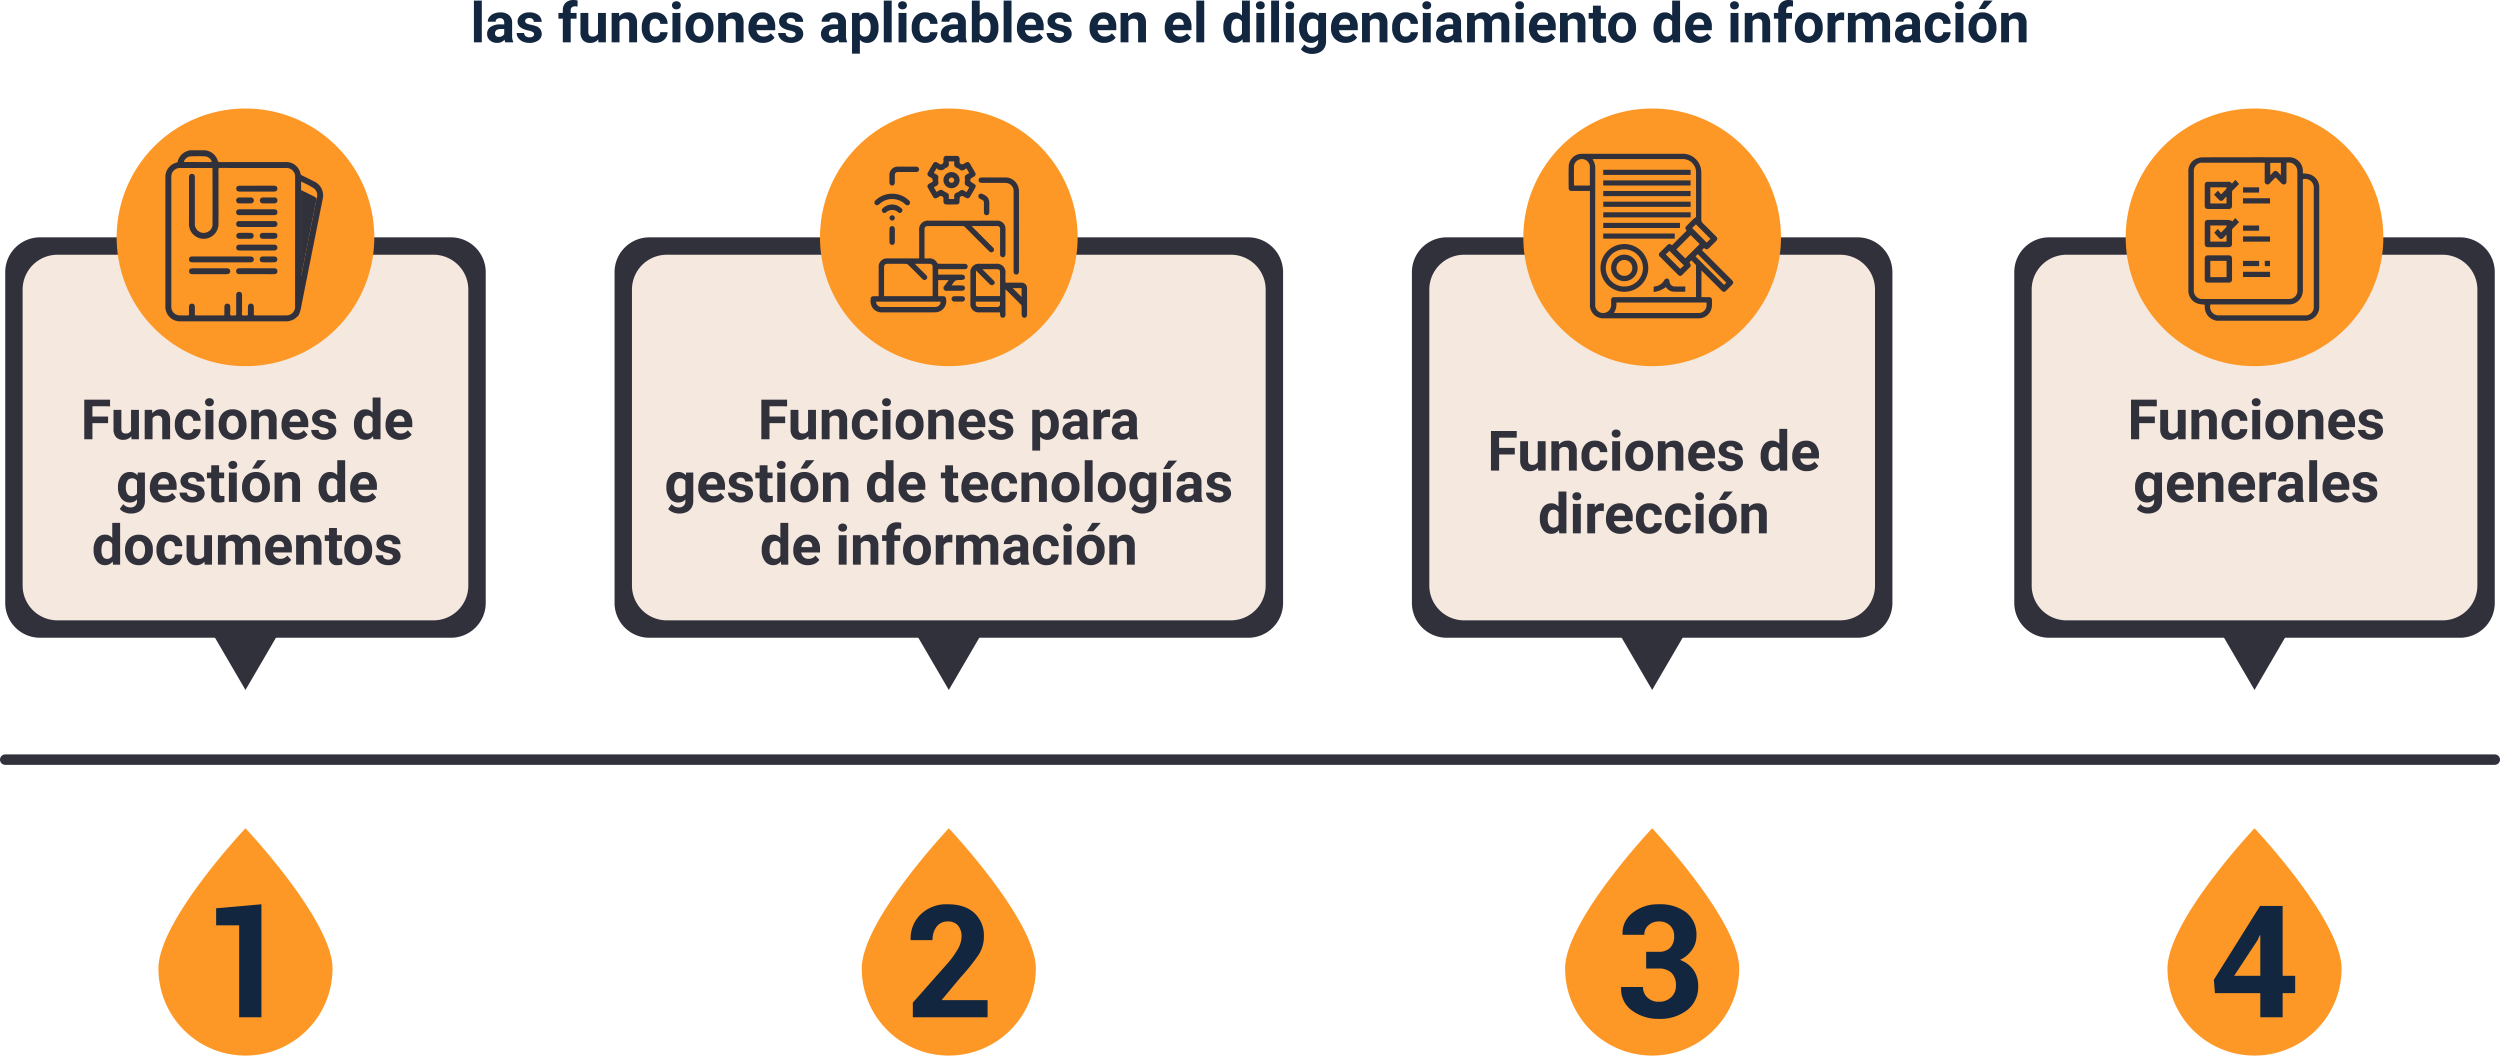 <svg xmlns="http://www.w3.org/2000/svg" xmlns:xlink="http://www.w3.org/1999/xlink" width="718" height="303.164" viewBox="0 0 718 303.164">
  <defs>
    <clipPath id="clip-path">
      <rect id="Rectángulo_35195" data-name="Rectángulo 35195" width="45.284" height="49.125" fill="#31313c"/>
    </clipPath>
    <clipPath id="clip-path-2">
      <rect id="Rectángulo_35196" data-name="Rectángulo 35196" width="44.957" height="46.486" fill="#31313c"/>
    </clipPath>
    <clipPath id="clip-path-3">
      <rect id="Rectángulo_35204" data-name="Rectángulo 35204" width="47.278" height="47.268" fill="#31313c"/>
    </clipPath>
    <clipPath id="clip-path-4">
      <rect id="Rectángulo_35212" data-name="Rectángulo 35212" width="37.584" height="46.959" fill="#31313c"/>
    </clipPath>
  </defs>
  <g id="Grupo_158227" data-name="Grupo 158227" transform="translate(5497.5 9730.164)">
    <path id="Trazado_153235" data-name="Trazado 153235" d="M136.875,15h-2.266V3h2.266Zm6.758,0a2.507,2.507,0,0,1-.227-.758,2.732,2.732,0,0,1-2.133.914,3,3,0,0,1-2.059-.719,2.312,2.312,0,0,1-.816-1.812,2.389,2.389,0,0,1,1-2.062,4.915,4.915,0,0,1,2.879-.727h1.039V9.352a1.393,1.393,0,0,0-.3-.937,1.183,1.183,0,0,0-.949-.352,1.345,1.345,0,0,0-.895.273.929.929,0,0,0-.324.75h-2.258a2.268,2.268,0,0,1,.453-1.359,3,3,0,0,1,1.281-.98,4.669,4.669,0,0,1,1.859-.355,3.689,3.689,0,0,1,2.48.785,2.747,2.747,0,0,1,.918,2.207v3.664a4.041,4.041,0,0,0,.336,1.82V15Zm-1.867-1.57a1.945,1.945,0,0,0,.922-.223,1.462,1.462,0,0,0,.625-.6V11.156h-.844q-1.7,0-1.8,1.172l-.008.133a.9.9,0,0,0,.3.7A1.153,1.153,0,0,0,141.766,13.43Zm10.125-.766a.727.727,0,0,0-.41-.652,4.659,4.659,0,0,0-1.316-.426q-3.016-.633-3.016-2.562a2.323,2.323,0,0,1,.934-1.879,3.766,3.766,0,0,1,2.441-.754,4.053,4.053,0,0,1,2.574.758,2.388,2.388,0,0,1,.965,1.969H151.8a1.092,1.092,0,0,0-.312-.8A1.322,1.322,0,0,0,150.516,8a1.351,1.351,0,0,0-.883.258.814.814,0,0,0-.312.656.7.7,0,0,0,.355.605,3.657,3.657,0,0,0,1.2.4,9.8,9.8,0,0,1,1.422.379,2.336,2.336,0,0,1,1.789,2.273,2.205,2.205,0,0,1-.992,1.871,4.28,4.28,0,0,1-2.562.715,4.47,4.47,0,0,1-1.887-.379,3.166,3.166,0,0,1-1.293-1.039,2.414,2.414,0,0,1-.469-1.426h2.141a1.179,1.179,0,0,0,.445.922,1.766,1.766,0,0,0,1.109.32,1.635,1.635,0,0,0,.98-.246A.766.766,0,0,0,151.891,12.664ZM160.141,15V8.2h-1.258V6.547h1.258V5.828a2.918,2.918,0,0,1,.816-2.207,3.162,3.162,0,0,1,2.285-.785,5.321,5.321,0,0,1,1.148.155l-.023,1.736a2.878,2.878,0,0,0-.687-.07q-1.273,0-1.273,1.205v.685h1.68V8.2h-1.68V15Zm10.18-.859a2.831,2.831,0,0,1-2.312,1.016,2.67,2.67,0,0,1-2.074-.781,3.335,3.335,0,0,1-.73-2.289V6.547h2.258v5.467q0,1.322,1.2,1.322a1.63,1.63,0,0,0,1.578-.8V6.547h2.266V15h-2.125Zm5.969-7.594.07.977a2.951,2.951,0,0,1,2.43-1.133,2.453,2.453,0,0,1,2,.789,3.682,3.682,0,0,1,.672,2.359V15H179.2V9.581a1.47,1.47,0,0,0-.312-1.045,1.4,1.4,0,0,0-1.039-.325,1.553,1.553,0,0,0-1.43.814V15h-2.258V6.547Zm10.4,6.789a1.481,1.481,0,0,0,1.016-.344,1.2,1.2,0,0,0,.406-.914h2.117a2.9,2.9,0,0,1-.469,1.574,3.093,3.093,0,0,1-1.262,1.109,3.949,3.949,0,0,1-1.77.395A3.67,3.67,0,0,1,183.867,14a4.56,4.56,0,0,1-1.047-3.184v-.148a4.508,4.508,0,0,1,1.039-3.117,3.627,3.627,0,0,1,2.852-1.164,3.555,3.555,0,0,1,2.543.9,3.2,3.2,0,0,1,.973,2.4h-2.117a1.551,1.551,0,0,0-.406-1.072,1.51,1.51,0,0,0-2.223.163,3.333,3.333,0,0,0-.4,1.866v.235a3.375,3.375,0,0,0,.4,1.878A1.377,1.377,0,0,0,186.688,13.336ZM193.9,15h-2.266V6.547H193.9ZM191.5,4.359a1.112,1.112,0,0,1,.34-.836,1.465,1.465,0,0,1,1.848,0,1.105,1.105,0,0,1,.344.836,1.109,1.109,0,0,1-.348.844,1.448,1.448,0,0,1-1.836,0A1.109,1.109,0,0,1,191.5,4.359Zm3.906,6.336a5.013,5.013,0,0,1,.484-2.242,3.546,3.546,0,0,1,1.395-1.523,4.069,4.069,0,0,1,2.113-.539,3.849,3.849,0,0,1,2.793,1.047,4.2,4.2,0,0,1,1.207,2.844l.016.578a4.418,4.418,0,0,1-1.086,3.121,4.209,4.209,0,0,1-5.832,0,4.5,4.5,0,0,1-1.09-3.187Zm2.258.16a3.16,3.16,0,0,0,.453,1.843,1.628,1.628,0,0,0,2.578.008,3.457,3.457,0,0,0,.461-2.015A3.128,3.128,0,0,0,200.7,8.86a1.5,1.5,0,0,0-1.3-.649,1.474,1.474,0,0,0-1.281.646A3.516,3.516,0,0,0,197.664,10.856Zm9.219-4.309.07.977a2.951,2.951,0,0,1,2.43-1.133,2.453,2.453,0,0,1,2,.789,3.682,3.682,0,0,1,.672,2.359V15H209.8V9.581a1.47,1.47,0,0,0-.312-1.045,1.4,1.4,0,0,0-1.039-.325,1.553,1.553,0,0,0-1.43.814V15h-2.258V6.547Zm10.773,8.609a4.15,4.15,0,0,1-3.027-1.141,4.054,4.054,0,0,1-1.168-3.039v-.219a5.106,5.106,0,0,1,.492-2.277,3.612,3.612,0,0,1,1.395-1.547,3.914,3.914,0,0,1,2.059-.543,3.508,3.508,0,0,1,2.73,1.094,4.444,4.444,0,0,1,1,3.1v.922H215.75a2.1,2.1,0,0,0,.66,1.328,2,2,0,0,0,1.395.5,2.437,2.437,0,0,0,2.039-.945l1.109,1.242a3.389,3.389,0,0,1-1.375,1.121A4.511,4.511,0,0,1,217.656,15.156ZM217.4,8.211a1.411,1.411,0,0,0-1.09.455,2.357,2.357,0,0,0-.535,1.3h3.141V9.788a1.681,1.681,0,0,0-.406-1.165A1.456,1.456,0,0,0,217.4,8.211Zm9.594,4.453a.727.727,0,0,0-.41-.652,4.659,4.659,0,0,0-1.316-.426q-3.016-.633-3.016-2.562a2.323,2.323,0,0,1,.934-1.879,3.766,3.766,0,0,1,2.441-.754,4.053,4.053,0,0,1,2.574.758,2.388,2.388,0,0,1,.965,1.969h-2.258a1.092,1.092,0,0,0-.312-.8A1.322,1.322,0,0,0,225.617,8a1.351,1.351,0,0,0-.883.258.814.814,0,0,0-.312.656.7.7,0,0,0,.355.605,3.657,3.657,0,0,0,1.2.4,9.8,9.8,0,0,1,1.422.379,2.336,2.336,0,0,1,1.789,2.273,2.205,2.205,0,0,1-.992,1.871,4.28,4.28,0,0,1-2.562.715,4.47,4.47,0,0,1-1.887-.379,3.166,3.166,0,0,1-1.293-1.039,2.414,2.414,0,0,1-.469-1.426h2.141a1.179,1.179,0,0,0,.445.922,1.766,1.766,0,0,0,1.109.32,1.635,1.635,0,0,0,.98-.246A.766.766,0,0,0,226.992,12.664ZM239.523,15a2.507,2.507,0,0,1-.227-.758,2.732,2.732,0,0,1-2.133.914,3,3,0,0,1-2.059-.719,2.312,2.312,0,0,1-.816-1.812,2.389,2.389,0,0,1,1-2.062,4.915,4.915,0,0,1,2.879-.727H239.2V9.352a1.393,1.393,0,0,0-.3-.937,1.183,1.183,0,0,0-.949-.352,1.345,1.345,0,0,0-.895.273.929.929,0,0,0-.324.75h-2.258a2.268,2.268,0,0,1,.453-1.359,3,3,0,0,1,1.281-.98,4.669,4.669,0,0,1,1.859-.355,3.689,3.689,0,0,1,2.48.785,2.747,2.747,0,0,1,.918,2.207v3.664a4.041,4.041,0,0,0,.336,1.82V15Zm-1.867-1.57a1.945,1.945,0,0,0,.922-.223,1.462,1.462,0,0,0,.625-.6V11.156h-.844q-1.7,0-1.8,1.172l-.008.133a.9.9,0,0,0,.3.7A1.153,1.153,0,0,0,237.656,13.43Zm13.156-2.578a5.07,5.07,0,0,1-.887,3.129,2.843,2.843,0,0,1-2.395,1.176,2.633,2.633,0,0,1-2.07-.891V18.25H243.2V6.547H245.3l.078.828a2.654,2.654,0,0,1,2.141-.984,2.862,2.862,0,0,1,2.43,1.156,5.207,5.207,0,0,1,.867,3.188Zm-2.258-.172a3.345,3.345,0,0,0-.418-1.826,1.36,1.36,0,0,0-1.215-.643,1.478,1.478,0,0,0-1.461.815V12.5a1.5,1.5,0,0,0,1.477.839Q248.555,13.336,248.555,10.679ZM254.594,15h-2.266V3h2.266Zm4.242,0H256.57V6.547h2.266Zm-2.4-10.641a1.112,1.112,0,0,1,.34-.836,1.465,1.465,0,0,1,1.848,0,1.105,1.105,0,0,1,.344.836,1.108,1.108,0,0,1-.348.844,1.448,1.448,0,0,1-1.836,0A1.108,1.108,0,0,1,256.438,4.359Zm7.773,8.977a1.481,1.481,0,0,0,1.016-.344,1.2,1.2,0,0,0,.406-.914h2.117a2.9,2.9,0,0,1-.469,1.574,3.093,3.093,0,0,1-1.262,1.109,3.949,3.949,0,0,1-1.77.395A3.67,3.67,0,0,1,261.391,14a4.56,4.56,0,0,1-1.047-3.184v-.148a4.508,4.508,0,0,1,1.039-3.117,3.627,3.627,0,0,1,2.852-1.164,3.555,3.555,0,0,1,2.543.9,3.2,3.2,0,0,1,.973,2.4h-2.117a1.551,1.551,0,0,0-.406-1.072A1.51,1.51,0,0,0,263,8.786a3.333,3.333,0,0,0-.4,1.866v.235a3.375,3.375,0,0,0,.4,1.878A1.377,1.377,0,0,0,264.211,13.336ZM273.938,15a2.508,2.508,0,0,1-.227-.758,2.732,2.732,0,0,1-2.133.914,3,3,0,0,1-2.059-.719,2.312,2.312,0,0,1-.816-1.812,2.389,2.389,0,0,1,1-2.062,4.915,4.915,0,0,1,2.879-.727h1.039V9.352a1.393,1.393,0,0,0-.3-.937,1.183,1.183,0,0,0-.949-.352,1.345,1.345,0,0,0-.895.273.929.929,0,0,0-.324.75h-2.258a2.268,2.268,0,0,1,.453-1.359,3,3,0,0,1,1.281-.98,4.669,4.669,0,0,1,1.859-.355,3.689,3.689,0,0,1,2.48.785,2.747,2.747,0,0,1,.918,2.207v3.664a4.041,4.041,0,0,0,.336,1.82V15Zm-1.867-1.57a1.945,1.945,0,0,0,.922-.223,1.462,1.462,0,0,0,.625-.6V11.156h-.844q-1.7,0-1.8,1.172l-.008.133a.9.9,0,0,0,.3.7A1.153,1.153,0,0,0,272.07,13.43Zm13.164-2.578a5.119,5.119,0,0,1-.867,3.168,2.872,2.872,0,0,1-2.422,1.137,2.639,2.639,0,0,1-2.2-1.055l-.1.9h-2.031V3h2.258V7.3a2.571,2.571,0,0,1,2.055-.914,2.9,2.9,0,0,1,2.426,1.137,5.126,5.126,0,0,1,.879,3.2Zm-2.258-.172A3.381,3.381,0,0,0,282.57,8.8a1.372,1.372,0,0,0-1.211-.592,1.489,1.489,0,0,0-1.484.885v3.346a1.509,1.509,0,0,0,1.5.893,1.4,1.4,0,0,0,1.438-1.081A5.6,5.6,0,0,0,282.977,10.679ZM289.008,15h-2.266V3h2.266Zm5.75.156a4.15,4.15,0,0,1-3.027-1.141,4.054,4.054,0,0,1-1.168-3.039v-.219a5.106,5.106,0,0,1,.492-2.277,3.612,3.612,0,0,1,1.395-1.547,3.914,3.914,0,0,1,2.059-.543,3.508,3.508,0,0,1,2.73,1.094,4.444,4.444,0,0,1,1,3.1v.922h-5.383a2.1,2.1,0,0,0,.66,1.328,2,2,0,0,0,1.395.5,2.437,2.437,0,0,0,2.039-.945l1.109,1.242a3.389,3.389,0,0,1-1.375,1.121A4.511,4.511,0,0,1,294.758,15.156ZM294.5,8.211a1.411,1.411,0,0,0-1.09.455,2.357,2.357,0,0,0-.535,1.3h3.141V9.788a1.681,1.681,0,0,0-.406-1.165A1.456,1.456,0,0,0,294.5,8.211Zm9.594,4.453a.727.727,0,0,0-.41-.652,4.659,4.659,0,0,0-1.316-.426q-3.016-.633-3.016-2.562a2.323,2.323,0,0,1,.934-1.879,3.766,3.766,0,0,1,2.441-.754,4.053,4.053,0,0,1,2.574.758,2.388,2.388,0,0,1,.965,1.969h-2.258a1.092,1.092,0,0,0-.312-.8A1.322,1.322,0,0,0,302.719,8a1.351,1.351,0,0,0-.883.258.814.814,0,0,0-.312.656.7.7,0,0,0,.355.605,3.657,3.657,0,0,0,1.2.4,9.8,9.8,0,0,1,1.422.379,2.336,2.336,0,0,1,1.789,2.273,2.2,2.2,0,0,1-.992,1.871,4.28,4.28,0,0,1-2.562.715,4.47,4.47,0,0,1-1.887-.379,3.166,3.166,0,0,1-1.293-1.039,2.414,2.414,0,0,1-.469-1.426h2.141a1.179,1.179,0,0,0,.445.922,1.766,1.766,0,0,0,1.109.32,1.635,1.635,0,0,0,.98-.246A.766.766,0,0,0,304.094,12.664Zm11.523,2.492a4.15,4.15,0,0,1-3.027-1.141,4.054,4.054,0,0,1-1.168-3.039v-.219a5.106,5.106,0,0,1,.492-2.277,3.612,3.612,0,0,1,1.395-1.547,3.914,3.914,0,0,1,2.059-.543,3.508,3.508,0,0,1,2.73,1.094,4.444,4.444,0,0,1,1,3.1v.922h-5.383a2.1,2.1,0,0,0,.66,1.328,2,2,0,0,0,1.395.5,2.437,2.437,0,0,0,2.039-.945l1.109,1.242a3.389,3.389,0,0,1-1.375,1.121A4.511,4.511,0,0,1,315.617,15.156Zm-.258-6.945a1.411,1.411,0,0,0-1.09.455,2.357,2.357,0,0,0-.535,1.3h3.141V9.788a1.681,1.681,0,0,0-.406-1.165A1.456,1.456,0,0,0,315.359,8.211Zm7.094-1.664.07.977a2.951,2.951,0,0,1,2.43-1.133,2.453,2.453,0,0,1,2,.789,3.681,3.681,0,0,1,.672,2.359V15h-2.258V9.581a1.47,1.47,0,0,0-.312-1.045,1.4,1.4,0,0,0-1.039-.325,1.553,1.553,0,0,0-1.43.814V15h-2.258V6.547Zm14.758,8.609a4.15,4.15,0,0,1-3.027-1.141,4.054,4.054,0,0,1-1.168-3.039v-.219a5.106,5.106,0,0,1,.492-2.277A3.612,3.612,0,0,1,334.9,6.934a3.914,3.914,0,0,1,2.059-.543,3.508,3.508,0,0,1,2.73,1.094,4.444,4.444,0,0,1,1,3.1v.922H335.3a2.1,2.1,0,0,0,.66,1.328,2,2,0,0,0,1.395.5,2.437,2.437,0,0,0,2.039-.945l1.109,1.242a3.389,3.389,0,0,1-1.375,1.121A4.511,4.511,0,0,1,337.211,15.156Zm-.258-6.945a1.411,1.411,0,0,0-1.09.455,2.357,2.357,0,0,0-.535,1.3h3.141V9.788a1.681,1.681,0,0,0-.406-1.165A1.456,1.456,0,0,0,336.953,8.211Zm7.4,6.789h-2.266V3h2.266Zm5.492-4.289a5.094,5.094,0,0,1,.887-3.148,2.877,2.877,0,0,1,2.426-1.172,2.589,2.589,0,0,1,2.039.922V3h2.266V15h-2.039l-.109-.9a2.657,2.657,0,0,1-2.172,1.055,2.869,2.869,0,0,1-2.395-1.176A5.258,5.258,0,0,1,349.844,10.711Zm2.258.161a3.355,3.355,0,0,0,.414,1.829,1.348,1.348,0,0,0,1.2.636,1.51,1.51,0,0,0,1.477-.887V9.1a1.489,1.489,0,0,0-1.461-.887Q352.1,8.211,352.1,10.872ZM361.594,15h-2.266V6.547h2.266ZM359.2,4.359a1.112,1.112,0,0,1,.34-.836,1.465,1.465,0,0,1,1.848,0,1.105,1.105,0,0,1,.344.836,1.108,1.108,0,0,1-.348.844,1.448,1.448,0,0,1-1.836,0A1.108,1.108,0,0,1,359.2,4.359ZM365.836,15H363.57V3h2.266Zm4.242,0h-2.266V6.547h2.266Zm-2.4-10.641a1.112,1.112,0,0,1,.34-.836,1.465,1.465,0,0,1,1.848,0,1.105,1.105,0,0,1,.344.836,1.108,1.108,0,0,1-.348.844,1.448,1.448,0,0,1-1.836,0A1.108,1.108,0,0,1,367.68,4.359Zm3.93,6.352a4.954,4.954,0,0,1,.926-3.133,3,3,0,0,1,2.5-1.187,2.631,2.631,0,0,1,2.164.953l.094-.8h2.047v8.172a3.613,3.613,0,0,1-.5,1.93,3.236,3.236,0,0,1-1.418,1.25,4.985,4.985,0,0,1-2.141.43,4.635,4.635,0,0,1-1.812-.371A3.217,3.217,0,0,1,372.125,17l1-1.375a2.645,2.645,0,0,0,2.047.945,1.936,1.936,0,0,0,1.4-.48,1.8,1.8,0,0,0,.5-1.363v-.453a2.612,2.612,0,0,1-2.055.883,2.992,2.992,0,0,1-2.465-1.191,4.953,4.953,0,0,1-.941-3.16Zm2.258.161a3.1,3.1,0,0,0,.461,1.809,1.465,1.465,0,0,0,1.266.655,1.567,1.567,0,0,0,1.477-.777V8.988a1.563,1.563,0,0,0-1.461-.777,1.474,1.474,0,0,0-1.277.667A3.5,3.5,0,0,0,373.867,10.872Zm11.094,4.285a4.15,4.15,0,0,1-3.027-1.141,4.054,4.054,0,0,1-1.168-3.039v-.219a5.106,5.106,0,0,1,.492-2.277,3.612,3.612,0,0,1,1.395-1.547,3.914,3.914,0,0,1,2.059-.543,3.508,3.508,0,0,1,2.73,1.094,4.444,4.444,0,0,1,1,3.1v.922h-5.383a2.1,2.1,0,0,0,.66,1.328,2,2,0,0,0,1.395.5,2.437,2.437,0,0,0,2.039-.945l1.109,1.242a3.389,3.389,0,0,1-1.375,1.121A4.511,4.511,0,0,1,384.961,15.156ZM384.7,8.211a1.411,1.411,0,0,0-1.09.455,2.357,2.357,0,0,0-.535,1.3h3.141V9.788a1.681,1.681,0,0,0-.406-1.165A1.456,1.456,0,0,0,384.7,8.211ZM391.8,6.547l.07.977a2.951,2.951,0,0,1,2.43-1.133,2.453,2.453,0,0,1,2,.789,3.681,3.681,0,0,1,.672,2.359V15h-2.258V9.581a1.47,1.47,0,0,0-.312-1.045,1.4,1.4,0,0,0-1.039-.325,1.553,1.553,0,0,0-1.43.814V15h-2.258V6.547Zm10.4,6.789a1.481,1.481,0,0,0,1.016-.344,1.2,1.2,0,0,0,.406-.914h2.117a2.9,2.9,0,0,1-.469,1.574A3.093,3.093,0,0,1,404,14.762a3.949,3.949,0,0,1-1.77.395A3.67,3.67,0,0,1,399.375,14a4.56,4.56,0,0,1-1.047-3.184v-.148a4.508,4.508,0,0,1,1.039-3.117,3.627,3.627,0,0,1,2.852-1.164,3.555,3.555,0,0,1,2.543.9,3.2,3.2,0,0,1,.973,2.4h-2.117a1.551,1.551,0,0,0-.406-1.072,1.51,1.51,0,0,0-2.223.163,3.333,3.333,0,0,0-.4,1.866v.235a3.375,3.375,0,0,0,.4,1.878A1.377,1.377,0,0,0,402.2,13.336ZM409.406,15h-2.266V6.547h2.266Zm-2.4-10.641a1.112,1.112,0,0,1,.34-.836,1.465,1.465,0,0,1,1.848,0,1.105,1.105,0,0,1,.344.836,1.108,1.108,0,0,1-.348.844,1.448,1.448,0,0,1-1.836,0A1.108,1.108,0,0,1,407.008,4.359ZM416.164,15a2.508,2.508,0,0,1-.227-.758,2.732,2.732,0,0,1-2.133.914,3,3,0,0,1-2.059-.719,2.312,2.312,0,0,1-.816-1.812,2.389,2.389,0,0,1,1-2.062,4.915,4.915,0,0,1,2.879-.727h1.039V9.352a1.393,1.393,0,0,0-.3-.937,1.183,1.183,0,0,0-.949-.352,1.345,1.345,0,0,0-.895.273.929.929,0,0,0-.324.75h-2.258a2.268,2.268,0,0,1,.453-1.359,3,3,0,0,1,1.281-.98,4.669,4.669,0,0,1,1.859-.355,3.689,3.689,0,0,1,2.48.785,2.747,2.747,0,0,1,.918,2.207v3.664a4.041,4.041,0,0,0,.336,1.82V15ZM414.3,13.43a1.945,1.945,0,0,0,.922-.223,1.462,1.462,0,0,0,.625-.6V11.156H415q-1.7,0-1.8,1.172l-.008.133a.9.9,0,0,0,.3.7A1.153,1.153,0,0,0,414.3,13.43Zm7.664-6.883.07.945a2.971,2.971,0,0,1,2.43-1.1A2.255,2.255,0,0,1,426.7,7.68a2.9,2.9,0,0,1,2.539-1.289,2.521,2.521,0,0,1,2.047.8,3.681,3.681,0,0,1,.672,2.41V15H429.7V9.6a1.616,1.616,0,0,0-.281-1.053,1.245,1.245,0,0,0-.992-.333,1.409,1.409,0,0,0-1.406.971L427.023,15h-2.258V9.6a1.6,1.6,0,0,0-.289-1.065,1.257,1.257,0,0,0-.984-.329,1.463,1.463,0,0,0-1.391.8V15h-2.258V6.547ZM436.078,15h-2.266V6.547h2.266Zm-2.4-10.641a1.112,1.112,0,0,1,.34-.836,1.465,1.465,0,0,1,1.848,0,1.105,1.105,0,0,1,.344.836,1.108,1.108,0,0,1-.348.844,1.448,1.448,0,0,1-1.836,0A1.108,1.108,0,0,1,433.68,4.359Zm8.148,10.8a4.15,4.15,0,0,1-3.027-1.141,4.054,4.054,0,0,1-1.168-3.039v-.219a5.106,5.106,0,0,1,.492-2.277,3.612,3.612,0,0,1,1.395-1.547,3.914,3.914,0,0,1,2.059-.543,3.508,3.508,0,0,1,2.73,1.094,4.444,4.444,0,0,1,1,3.1v.922h-5.383a2.1,2.1,0,0,0,.66,1.328,2,2,0,0,0,1.395.5,2.437,2.437,0,0,0,2.039-.945l1.109,1.242a3.389,3.389,0,0,1-1.375,1.121A4.511,4.511,0,0,1,441.828,15.156Zm-.258-6.945a1.411,1.411,0,0,0-1.09.455,2.357,2.357,0,0,0-.535,1.3h3.141V9.788a1.681,1.681,0,0,0-.406-1.165A1.456,1.456,0,0,0,441.57,8.211Zm7.094-1.664.07.977a2.951,2.951,0,0,1,2.43-1.133,2.453,2.453,0,0,1,2,.789,3.681,3.681,0,0,1,.672,2.359V15h-2.258V9.581a1.47,1.47,0,0,0-.312-1.045,1.4,1.4,0,0,0-1.039-.325,1.553,1.553,0,0,0-1.43.814V15h-2.258V6.547Zm9.586-2.078V6.547H459.7V8.2H458.25v4.219a1.007,1.007,0,0,0,.18.672.9.9,0,0,0,.688.2,3.6,3.6,0,0,0,.664-.055v1.711a4.648,4.648,0,0,1-1.367.2,2.156,2.156,0,0,1-2.422-2.4V8.2h-1.234V6.547h1.234V4.469Zm2.117,6.227a5.013,5.013,0,0,1,.484-2.242,3.546,3.546,0,0,1,1.395-1.523,4.069,4.069,0,0,1,2.113-.539,3.849,3.849,0,0,1,2.793,1.047,4.2,4.2,0,0,1,1.207,2.844l.016.578a4.418,4.418,0,0,1-1.086,3.121,4.209,4.209,0,0,1-5.832,0,4.5,4.5,0,0,1-1.09-3.187Zm2.258.16a3.16,3.16,0,0,0,.453,1.843,1.628,1.628,0,0,0,2.578.008,3.458,3.458,0,0,0,.461-2.015,3.128,3.128,0,0,0-.461-1.831,1.5,1.5,0,0,0-1.3-.649,1.474,1.474,0,0,0-1.281.646A3.516,3.516,0,0,0,462.625,10.856Zm10.773-.145a5.094,5.094,0,0,1,.887-3.148,2.877,2.877,0,0,1,2.426-1.172,2.589,2.589,0,0,1,2.039.922V3h2.266V15h-2.039l-.109-.9a2.657,2.657,0,0,1-2.172,1.055A2.869,2.869,0,0,1,474.3,13.98,5.258,5.258,0,0,1,473.4,10.711Zm2.258.161a3.355,3.355,0,0,0,.414,1.829,1.348,1.348,0,0,0,1.2.636,1.51,1.51,0,0,0,1.477-.887V9.1a1.489,1.489,0,0,0-1.461-.887Q475.656,8.211,475.656,10.872Zm11,4.285a4.15,4.15,0,0,1-3.027-1.141,4.054,4.054,0,0,1-1.168-3.039v-.219a5.106,5.106,0,0,1,.492-2.277,3.612,3.612,0,0,1,1.395-1.547,3.914,3.914,0,0,1,2.059-.543,3.508,3.508,0,0,1,2.73,1.094,4.444,4.444,0,0,1,1,3.1v.922H484.75a2.1,2.1,0,0,0,.66,1.328,2,2,0,0,0,1.395.5,2.437,2.437,0,0,0,2.039-.945l1.109,1.242a3.389,3.389,0,0,1-1.375,1.121A4.511,4.511,0,0,1,486.656,15.156ZM486.4,8.211a1.411,1.411,0,0,0-1.09.455,2.357,2.357,0,0,0-.535,1.3h3.141V9.788a1.681,1.681,0,0,0-.406-1.165A1.456,1.456,0,0,0,486.4,8.211ZM497.781,15h-2.266V6.547h2.266Zm-2.4-10.641a1.112,1.112,0,0,1,.34-.836,1.465,1.465,0,0,1,1.848,0,1.105,1.105,0,0,1,.344.836,1.108,1.108,0,0,1-.348.844,1.448,1.448,0,0,1-1.836,0A1.108,1.108,0,0,1,495.383,4.359Zm6.336,2.188.07.977a2.951,2.951,0,0,1,2.43-1.133,2.453,2.453,0,0,1,2,.789,3.681,3.681,0,0,1,.672,2.359V15h-2.258V9.581a1.47,1.47,0,0,0-.312-1.045,1.4,1.4,0,0,0-1.039-.325,1.553,1.553,0,0,0-1.43.814V15h-2.258V6.547Zm7.5,8.453V8.2h-1.258V6.547h1.258V5.828a2.918,2.918,0,0,1,.816-2.207,3.162,3.162,0,0,1,2.285-.785,5.321,5.321,0,0,1,1.148.155l-.023,1.736a2.879,2.879,0,0,0-.687-.07q-1.273,0-1.273,1.205v.685h1.68V8.2h-1.68V15Zm4.766-4.3a5.013,5.013,0,0,1,.484-2.242,3.546,3.546,0,0,1,1.395-1.523,4.069,4.069,0,0,1,2.113-.539,3.849,3.849,0,0,1,2.793,1.047,4.2,4.2,0,0,1,1.207,2.844l.016.578a4.418,4.418,0,0,1-1.086,3.121,4.209,4.209,0,0,1-5.832,0,4.5,4.5,0,0,1-1.09-3.187Zm2.258.16A3.16,3.16,0,0,0,516.7,12.7a1.628,1.628,0,0,0,2.578.008,3.457,3.457,0,0,0,.461-2.015,3.128,3.128,0,0,0-.461-1.831,1.5,1.5,0,0,0-1.3-.649,1.474,1.474,0,0,0-1.281.646A3.516,3.516,0,0,0,516.242,10.856Zm11.891-2.192a6.134,6.134,0,0,0-.812-.062,1.654,1.654,0,0,0-1.68.867V15h-2.258V6.547h2.133l.063,1.008a2.092,2.092,0,0,1,1.883-1.164,2.366,2.366,0,0,1,.7.1Zm3.2-2.117.07.945a2.971,2.971,0,0,1,2.43-1.1,2.255,2.255,0,0,1,2.242,1.289,2.9,2.9,0,0,1,2.539-1.289,2.521,2.521,0,0,1,2.047.8,3.681,3.681,0,0,1,.672,2.41V15H539.07V9.6a1.616,1.616,0,0,0-.281-1.053,1.245,1.245,0,0,0-.992-.333,1.409,1.409,0,0,0-1.406.971L536.4,15h-2.258V9.6a1.6,1.6,0,0,0-.289-1.065,1.257,1.257,0,0,0-.984-.329,1.463,1.463,0,0,0-1.391.8V15h-2.258V6.547ZM547.969,15a2.507,2.507,0,0,1-.227-.758,2.732,2.732,0,0,1-2.133.914,3,3,0,0,1-2.059-.719,2.312,2.312,0,0,1-.816-1.812,2.389,2.389,0,0,1,1-2.062,4.915,4.915,0,0,1,2.879-.727h1.039V9.352a1.393,1.393,0,0,0-.3-.937,1.183,1.183,0,0,0-.949-.352,1.345,1.345,0,0,0-.895.273.929.929,0,0,0-.324.75h-2.258a2.268,2.268,0,0,1,.453-1.359,3,3,0,0,1,1.281-.98,4.669,4.669,0,0,1,1.859-.355,3.689,3.689,0,0,1,2.48.785,2.747,2.747,0,0,1,.918,2.207v3.664a4.041,4.041,0,0,0,.336,1.82V15ZM546.1,13.43a1.945,1.945,0,0,0,.922-.223,1.463,1.463,0,0,0,.625-.6V11.156H546.8q-1.7,0-1.8,1.172l-.008.133a.9.9,0,0,0,.3.7A1.153,1.153,0,0,0,546.1,13.43Zm9.063-.094a1.481,1.481,0,0,0,1.016-.344,1.2,1.2,0,0,0,.406-.914H558.7a2.9,2.9,0,0,1-.469,1.574,3.093,3.093,0,0,1-1.262,1.109,3.949,3.949,0,0,1-1.77.395A3.67,3.67,0,0,1,552.344,14,4.56,4.56,0,0,1,551.3,10.82v-.148a4.508,4.508,0,0,1,1.039-3.117,3.627,3.627,0,0,1,2.852-1.164,3.555,3.555,0,0,1,2.543.9,3.2,3.2,0,0,1,.973,2.4h-2.117a1.551,1.551,0,0,0-.406-1.072,1.51,1.51,0,0,0-2.223.163,3.333,3.333,0,0,0-.4,1.866v.235a3.375,3.375,0,0,0,.4,1.878A1.377,1.377,0,0,0,555.164,13.336ZM562.375,15h-2.266V6.547h2.266Zm-2.4-10.641a1.112,1.112,0,0,1,.34-.836,1.465,1.465,0,0,1,1.848,0,1.105,1.105,0,0,1,.344.836,1.109,1.109,0,0,1-.348.844,1.448,1.448,0,0,1-1.836,0A1.109,1.109,0,0,1,559.977,4.359Zm3.906,6.336a5.013,5.013,0,0,1,.484-2.242,3.546,3.546,0,0,1,1.395-1.523,4.069,4.069,0,0,1,2.113-.539,3.849,3.849,0,0,1,2.793,1.047,4.2,4.2,0,0,1,1.207,2.844l.016.578A4.418,4.418,0,0,1,570.8,13.98a4.209,4.209,0,0,1-5.832,0,4.5,4.5,0,0,1-1.09-3.187Zm2.258.16a3.16,3.16,0,0,0,.453,1.843,1.628,1.628,0,0,0,2.578.008,3.457,3.457,0,0,0,.461-2.015,3.128,3.128,0,0,0-.461-1.831,1.5,1.5,0,0,0-1.3-.649,1.474,1.474,0,0,0-1.281.646A3.516,3.516,0,0,0,566.141,10.856ZM568.32,3h2.461l-2.164,2.422h-1.836Zm7.039,3.547.07.977a2.951,2.951,0,0,1,2.43-1.133,2.453,2.453,0,0,1,2,.789,3.682,3.682,0,0,1,.672,2.359V15h-2.258V9.581a1.471,1.471,0,0,0-.312-1.045,1.4,1.4,0,0,0-1.039-.325,1.553,1.553,0,0,0-1.43.814V15h-2.258V6.547Z" transform="translate(-5496 -9733)" fill="#12263f"/>
    <path id="Trazado_153214" data-name="Trazado 153214" d="M0,0H715" transform="translate(-5496 -9512)" fill="none" stroke="#31313c" stroke-linecap="round" stroke-width="3"/>
    <path id="Trazado_153230" data-name="Trazado 153230" d="M10,0H128a10,10,0,0,1,10,10v95a10,10,0,0,1-10,10H10A10,10,0,0,1,0,105V10A10,10,0,0,1,10,0Z" transform="translate(-5496 -9662)" fill="#31313c"/>
    <path id="Trazado_153234" data-name="Trazado 153234" d="M14,0,28,24H0Z" transform="translate(-5413 -9532) rotate(180)" fill="#31313c"/>
    <path id="Trazado_153231" data-name="Trazado 153231" d="M10,0H118a10,10,0,0,1,10,10V95a10,10,0,0,1-10,10H10A10,10,0,0,1,0,95V10A10,10,0,0,1,10,0Z" transform="translate(-5491 -9657)" fill="#f5e8df"/>
    <path id="Trazado_153232" data-name="Trazado 153232" d="M18.547,10.352h-4.5V15H11.7V3.625h7.406v1.9H14.047V8.461h4.5Zm6.664,3.789A2.831,2.831,0,0,1,22.9,15.156a2.67,2.67,0,0,1-2.074-.781,3.335,3.335,0,0,1-.73-2.289V6.547h2.258v5.467q0,1.322,1.2,1.322a1.63,1.63,0,0,0,1.578-.8V6.547H27.4V15H25.273ZM31.18,6.547l.07.977a2.951,2.951,0,0,1,2.43-1.133,2.453,2.453,0,0,1,2,.789,3.682,3.682,0,0,1,.672,2.359V15H34.094V9.581a1.47,1.47,0,0,0-.312-1.045,1.4,1.4,0,0,0-1.039-.325,1.553,1.553,0,0,0-1.43.814V15H29.055V6.547Zm10.4,6.789a1.481,1.481,0,0,0,1.016-.344A1.2,1.2,0,0,0,43,12.078h2.117a2.9,2.9,0,0,1-.469,1.574,3.093,3.093,0,0,1-1.262,1.109,3.949,3.949,0,0,1-1.77.395A3.67,3.67,0,0,1,38.758,14a4.56,4.56,0,0,1-1.047-3.184v-.148A4.508,4.508,0,0,1,38.75,7.555,3.627,3.627,0,0,1,41.6,6.391a3.555,3.555,0,0,1,2.543.9,3.2,3.2,0,0,1,.973,2.4H43a1.551,1.551,0,0,0-.406-1.072,1.51,1.51,0,0,0-2.223.163,3.333,3.333,0,0,0-.4,1.866v.235a3.375,3.375,0,0,0,.4,1.878A1.377,1.377,0,0,0,41.578,13.336ZM48.789,15H46.523V6.547h2.266Zm-2.4-10.641a1.112,1.112,0,0,1,.34-.836,1.465,1.465,0,0,1,1.848,0,1.105,1.105,0,0,1,.344.836,1.108,1.108,0,0,1-.348.844,1.448,1.448,0,0,1-1.836,0A1.108,1.108,0,0,1,46.391,4.359ZM50.3,10.7a5.013,5.013,0,0,1,.484-2.242A3.546,3.546,0,0,1,52.176,6.93a4.069,4.069,0,0,1,2.113-.539,3.849,3.849,0,0,1,2.793,1.047,4.2,4.2,0,0,1,1.207,2.844l.016.578a4.418,4.418,0,0,1-1.086,3.121,4.209,4.209,0,0,1-5.832,0A4.5,4.5,0,0,1,50.3,10.8Zm2.258.16a3.16,3.16,0,0,0,.453,1.843,1.628,1.628,0,0,0,2.578.008,3.457,3.457,0,0,0,.461-2.015,3.128,3.128,0,0,0-.461-1.831,1.5,1.5,0,0,0-1.3-.649,1.474,1.474,0,0,0-1.281.646A3.516,3.516,0,0,0,52.555,10.856Zm9.219-4.309.07.977a2.951,2.951,0,0,1,2.43-1.133,2.453,2.453,0,0,1,2,.789,3.682,3.682,0,0,1,.672,2.359V15H64.688V9.581a1.47,1.47,0,0,0-.312-1.045,1.4,1.4,0,0,0-1.039-.325,1.553,1.553,0,0,0-1.43.814V15H59.648V6.547Zm10.773,8.609a4.15,4.15,0,0,1-3.027-1.141,4.054,4.054,0,0,1-1.168-3.039v-.219a5.106,5.106,0,0,1,.492-2.277,3.612,3.612,0,0,1,1.395-1.547A3.914,3.914,0,0,1,72.3,6.391a3.508,3.508,0,0,1,2.73,1.094,4.444,4.444,0,0,1,1,3.1v.922H70.641a2.1,2.1,0,0,0,.66,1.328,2,2,0,0,0,1.395.5,2.437,2.437,0,0,0,2.039-.945l1.109,1.242a3.389,3.389,0,0,1-1.375,1.121A4.511,4.511,0,0,1,72.547,15.156Zm-.258-6.945a1.411,1.411,0,0,0-1.09.455,2.357,2.357,0,0,0-.535,1.3H73.8V9.788A1.681,1.681,0,0,0,73.4,8.623,1.456,1.456,0,0,0,72.289,8.211Zm9.594,4.453a.727.727,0,0,0-.41-.652,4.659,4.659,0,0,0-1.316-.426q-3.016-.633-3.016-2.562a2.323,2.323,0,0,1,.934-1.879,3.766,3.766,0,0,1,2.441-.754,4.053,4.053,0,0,1,2.574.758,2.388,2.388,0,0,1,.965,1.969H81.8a1.092,1.092,0,0,0-.312-.8A1.322,1.322,0,0,0,80.508,8a1.351,1.351,0,0,0-.883.258.814.814,0,0,0-.312.656.7.7,0,0,0,.355.605,3.657,3.657,0,0,0,1.2.4,9.8,9.8,0,0,1,1.422.379,2.336,2.336,0,0,1,1.789,2.273,2.2,2.2,0,0,1-.992,1.871,4.28,4.28,0,0,1-2.562.715,4.47,4.47,0,0,1-1.887-.379,3.166,3.166,0,0,1-1.293-1.039,2.414,2.414,0,0,1-.469-1.426h2.141a1.179,1.179,0,0,0,.445.922,1.766,1.766,0,0,0,1.109.32,1.635,1.635,0,0,0,.98-.246A.766.766,0,0,0,81.883,12.664Zm7.281-1.953a5.094,5.094,0,0,1,.887-3.148,2.877,2.877,0,0,1,2.426-1.172,2.589,2.589,0,0,1,2.039.922V3h2.266V15H94.742l-.109-.9a2.657,2.657,0,0,1-2.172,1.055,2.869,2.869,0,0,1-2.395-1.176A5.258,5.258,0,0,1,89.164,10.711Zm2.258.161a3.355,3.355,0,0,0,.414,1.829,1.348,1.348,0,0,0,1.2.636,1.51,1.51,0,0,0,1.477-.887V9.1a1.489,1.489,0,0,0-1.461-.887Q91.422,8.211,91.422,10.872Zm11,4.285a4.15,4.15,0,0,1-3.027-1.141,4.054,4.054,0,0,1-1.168-3.039v-.219a5.106,5.106,0,0,1,.492-2.277,3.612,3.612,0,0,1,1.395-1.547,3.914,3.914,0,0,1,2.059-.543,3.508,3.508,0,0,1,2.73,1.094,4.444,4.444,0,0,1,1,3.1v.922h-5.383a2.1,2.1,0,0,0,.66,1.328,2,2,0,0,0,1.395.5,2.437,2.437,0,0,0,2.039-.945l1.109,1.242a3.389,3.389,0,0,1-1.375,1.121A4.511,4.511,0,0,1,102.422,15.156Zm-.258-6.945a1.411,1.411,0,0,0-1.09.455,2.357,2.357,0,0,0-.535,1.3h3.141V9.788a1.681,1.681,0,0,0-.406-1.165A1.456,1.456,0,0,0,102.164,8.211Zm-80.781,20.5a4.954,4.954,0,0,1,.926-3.133,3,3,0,0,1,2.5-1.187,2.631,2.631,0,0,1,2.164.953l.094-.8h2.047v8.172a3.613,3.613,0,0,1-.5,1.93,3.236,3.236,0,0,1-1.418,1.25,4.985,4.985,0,0,1-2.141.43,4.635,4.635,0,0,1-1.812-.371A3.217,3.217,0,0,1,21.9,35l1-1.375a2.645,2.645,0,0,0,2.047.945,1.936,1.936,0,0,0,1.4-.48,1.8,1.8,0,0,0,.5-1.363v-.453a2.612,2.612,0,0,1-2.055.883,2.992,2.992,0,0,1-2.465-1.191,4.953,4.953,0,0,1-.941-3.16Zm2.258.161a3.1,3.1,0,0,0,.461,1.809,1.465,1.465,0,0,0,1.266.655,1.567,1.567,0,0,0,1.477-.777V26.988a1.563,1.563,0,0,0-1.461-.777,1.474,1.474,0,0,0-1.277.667A3.5,3.5,0,0,0,23.641,28.872Zm11.094,4.285a4.15,4.15,0,0,1-3.027-1.141,4.054,4.054,0,0,1-1.168-3.039v-.219a5.106,5.106,0,0,1,.492-2.277,3.612,3.612,0,0,1,1.395-1.547,3.914,3.914,0,0,1,2.059-.543,3.508,3.508,0,0,1,2.73,1.094,4.444,4.444,0,0,1,1,3.1v.922H32.828a2.1,2.1,0,0,0,.66,1.328,2,2,0,0,0,1.395.5,2.437,2.437,0,0,0,2.039-.945l1.109,1.242a3.389,3.389,0,0,1-1.375,1.121A4.511,4.511,0,0,1,34.734,33.156Zm-.258-6.945a1.411,1.411,0,0,0-1.09.455,2.357,2.357,0,0,0-.535,1.3h3.141v-.181a1.681,1.681,0,0,0-.406-1.165A1.456,1.456,0,0,0,34.477,26.211Zm9.594,4.453a.727.727,0,0,0-.41-.652,4.659,4.659,0,0,0-1.316-.426q-3.016-.633-3.016-2.562a2.323,2.323,0,0,1,.934-1.879,3.766,3.766,0,0,1,2.441-.754,4.053,4.053,0,0,1,2.574.758,2.388,2.388,0,0,1,.965,1.969H43.984a1.092,1.092,0,0,0-.312-.8A1.322,1.322,0,0,0,42.7,26a1.351,1.351,0,0,0-.883.258.814.814,0,0,0-.312.656.7.7,0,0,0,.355.605,3.657,3.657,0,0,0,1.2.4,9.8,9.8,0,0,1,1.422.379,2.336,2.336,0,0,1,1.789,2.273,2.2,2.2,0,0,1-.992,1.871,4.28,4.28,0,0,1-2.562.715,4.47,4.47,0,0,1-1.887-.379,3.166,3.166,0,0,1-1.293-1.039,2.414,2.414,0,0,1-.469-1.426H41.2a1.179,1.179,0,0,0,.445.922,1.766,1.766,0,0,0,1.109.32,1.635,1.635,0,0,0,.98-.246A.766.766,0,0,0,44.07,30.664Zm6.352-8.2v2.078h1.445V26.2H50.422v4.219a1.007,1.007,0,0,0,.18.672.9.9,0,0,0,.688.2,3.6,3.6,0,0,0,.664-.055v1.711a4.648,4.648,0,0,1-1.367.2,2.156,2.156,0,0,1-2.422-2.4V26.2H46.93V24.547h1.234V22.469ZM55.508,33H53.242V24.547h2.266Zm-2.4-10.641a1.112,1.112,0,0,1,.34-.836,1.465,1.465,0,0,1,1.848,0,1.193,1.193,0,0,1,0,1.68,1.448,1.448,0,0,1-1.836,0A1.108,1.108,0,0,1,53.109,22.359ZM57.016,28.7a5.013,5.013,0,0,1,.484-2.242,3.546,3.546,0,0,1,1.395-1.523,4.069,4.069,0,0,1,2.113-.539A3.849,3.849,0,0,1,63.8,25.438a4.2,4.2,0,0,1,1.207,2.844l.016.578a4.418,4.418,0,0,1-1.086,3.121,4.209,4.209,0,0,1-5.832,0,4.5,4.5,0,0,1-1.09-3.187Zm2.258.16a3.16,3.16,0,0,0,.453,1.843,1.628,1.628,0,0,0,2.578.008,3.457,3.457,0,0,0,.461-2.015A3.128,3.128,0,0,0,62.3,26.86a1.5,1.5,0,0,0-1.3-.649,1.474,1.474,0,0,0-1.281.646A3.516,3.516,0,0,0,59.273,28.856ZM61.453,21h2.461L61.75,23.422H59.914Zm7.039,3.547.07.977a2.951,2.951,0,0,1,2.43-1.133,2.453,2.453,0,0,1,2,.789,3.682,3.682,0,0,1,.672,2.359V33H71.406V27.581a1.47,1.47,0,0,0-.312-1.045,1.4,1.4,0,0,0-1.039-.325,1.553,1.553,0,0,0-1.43.814V33H66.367V24.547Zm10.516,4.164a5.094,5.094,0,0,1,.887-3.148,2.877,2.877,0,0,1,2.426-1.172,2.589,2.589,0,0,1,2.039.922V21h2.266V33H84.586l-.109-.9A2.657,2.657,0,0,1,82.3,33.156,2.869,2.869,0,0,1,79.91,31.98,5.258,5.258,0,0,1,79.008,28.711Zm2.258.161A3.355,3.355,0,0,0,81.68,30.7a1.348,1.348,0,0,0,1.2.636,1.51,1.51,0,0,0,1.477-.887V27.1a1.489,1.489,0,0,0-1.461-.887Q81.266,26.211,81.266,28.872Zm11,4.285a4.15,4.15,0,0,1-3.027-1.141,4.054,4.054,0,0,1-1.168-3.039v-.219a5.106,5.106,0,0,1,.492-2.277,3.612,3.612,0,0,1,1.395-1.547,3.914,3.914,0,0,1,2.059-.543,3.508,3.508,0,0,1,2.73,1.094,4.444,4.444,0,0,1,1,3.1v.922H90.359a2.1,2.1,0,0,0,.66,1.328,2,2,0,0,0,1.395.5,2.437,2.437,0,0,0,2.039-.945l1.109,1.242a3.389,3.389,0,0,1-1.375,1.121A4.511,4.511,0,0,1,92.266,33.156Zm-.258-6.945a1.411,1.411,0,0,0-1.09.455,2.357,2.357,0,0,0-.535,1.3h3.141v-.181a1.681,1.681,0,0,0-.406-1.165A1.456,1.456,0,0,0,92.008,26.211Zm-77.625,20.5a5.094,5.094,0,0,1,.887-3.148A2.877,2.877,0,0,1,17.7,42.391a2.589,2.589,0,0,1,2.039.922V39H22V51H19.961l-.109-.9a2.657,2.657,0,0,1-2.172,1.055,2.869,2.869,0,0,1-2.395-1.176A5.258,5.258,0,0,1,14.383,46.711Zm2.258.161a3.355,3.355,0,0,0,.414,1.829,1.348,1.348,0,0,0,1.2.636,1.51,1.51,0,0,0,1.477-.887V45.1a1.489,1.489,0,0,0-1.461-.887Q16.641,44.211,16.641,46.872ZM23.4,46.7a5.013,5.013,0,0,1,.484-2.242,3.546,3.546,0,0,1,1.395-1.523,4.069,4.069,0,0,1,2.113-.539,3.849,3.849,0,0,1,2.793,1.047,4.2,4.2,0,0,1,1.207,2.844l.016.578A4.418,4.418,0,0,1,30.32,49.98a3.775,3.775,0,0,1-2.914,1.176,3.793,3.793,0,0,1-2.918-1.172A4.5,4.5,0,0,1,23.4,46.8Zm2.258.16a3.16,3.16,0,0,0,.453,1.843,1.628,1.628,0,0,0,2.578.008,3.457,3.457,0,0,0,.461-2.015,3.128,3.128,0,0,0-.461-1.831,1.5,1.5,0,0,0-1.3-.649,1.474,1.474,0,0,0-1.281.646A3.516,3.516,0,0,0,25.656,46.856Zm10.656,2.48a1.481,1.481,0,0,0,1.016-.344,1.2,1.2,0,0,0,.406-.914h2.117a2.9,2.9,0,0,1-.469,1.574,3.093,3.093,0,0,1-1.262,1.109,3.949,3.949,0,0,1-1.77.395A3.67,3.67,0,0,1,33.492,50a4.56,4.56,0,0,1-1.047-3.184v-.148a4.508,4.508,0,0,1,1.039-3.117,3.627,3.627,0,0,1,2.852-1.164,3.555,3.555,0,0,1,2.543.9,3.2,3.2,0,0,1,.973,2.4H37.734a1.551,1.551,0,0,0-.406-1.072,1.51,1.51,0,0,0-2.223.163,3.333,3.333,0,0,0-.4,1.866v.235a3.375,3.375,0,0,0,.4,1.878A1.377,1.377,0,0,0,36.313,49.336Zm9.891.8a2.831,2.831,0,0,1-2.312,1.016,2.67,2.67,0,0,1-2.074-.781,3.335,3.335,0,0,1-.73-2.289V42.547h2.258v5.467q0,1.322,1.2,1.322a1.63,1.63,0,0,0,1.578-.8V42.547h2.266V51H46.266Zm6.008-7.594.07.945a2.971,2.971,0,0,1,2.43-1.1,2.255,2.255,0,0,1,2.242,1.289,2.9,2.9,0,0,1,2.539-1.289,2.521,2.521,0,0,1,2.047.8,3.681,3.681,0,0,1,.672,2.41V51H59.945V45.6a1.616,1.616,0,0,0-.281-1.053,1.245,1.245,0,0,0-.992-.333,1.409,1.409,0,0,0-1.406.971L57.273,51H55.016V45.6a1.6,1.6,0,0,0-.289-1.065,1.257,1.257,0,0,0-.984-.329,1.463,1.463,0,0,0-1.391.8V51H50.094V42.547Zm15.625,8.609a4.15,4.15,0,0,1-3.027-1.141,4.054,4.054,0,0,1-1.168-3.039v-.219a5.106,5.106,0,0,1,.492-2.277,3.612,3.612,0,0,1,1.395-1.547,3.914,3.914,0,0,1,2.059-.543,3.508,3.508,0,0,1,2.73,1.094,4.444,4.444,0,0,1,1,3.1v.922H65.93a2.1,2.1,0,0,0,.66,1.328,2,2,0,0,0,1.395.5,2.437,2.437,0,0,0,2.039-.945l1.109,1.242a3.389,3.389,0,0,1-1.375,1.121A4.511,4.511,0,0,1,67.836,51.156Zm-.258-6.945a1.411,1.411,0,0,0-1.09.455,2.357,2.357,0,0,0-.535,1.3h3.141v-.181a1.681,1.681,0,0,0-.406-1.165A1.456,1.456,0,0,0,67.578,44.211Zm7.094-1.664.07.977a2.951,2.951,0,0,1,2.43-1.133,2.453,2.453,0,0,1,2,.789,3.682,3.682,0,0,1,.672,2.359V51H77.586V45.581a1.47,1.47,0,0,0-.312-1.045,1.4,1.4,0,0,0-1.039-.325,1.553,1.553,0,0,0-1.43.814V51H72.547V42.547Zm9.586-2.078v2.078H85.7V44.2H84.258v4.219a1.007,1.007,0,0,0,.18.672.9.9,0,0,0,.688.2,3.6,3.6,0,0,0,.664-.055v1.711a4.648,4.648,0,0,1-1.367.2A2.156,2.156,0,0,1,82,48.758V44.2H80.766V42.547H82V40.469ZM86.375,46.7a5.013,5.013,0,0,1,.484-2.242,3.546,3.546,0,0,1,1.395-1.523,4.069,4.069,0,0,1,2.113-.539,3.849,3.849,0,0,1,2.793,1.047,4.2,4.2,0,0,1,1.207,2.844l.016.578A4.418,4.418,0,0,1,93.3,49.98a4.209,4.209,0,0,1-5.832,0,4.5,4.5,0,0,1-1.09-3.187Zm2.258.16a3.16,3.16,0,0,0,.453,1.843,1.628,1.628,0,0,0,2.578.008,3.457,3.457,0,0,0,.461-2.015,3.128,3.128,0,0,0-.461-1.831,1.5,1.5,0,0,0-1.3-.649,1.474,1.474,0,0,0-1.281.646A3.516,3.516,0,0,0,88.633,46.856Zm11.719,1.808a.727.727,0,0,0-.41-.652,4.659,4.659,0,0,0-1.316-.426q-3.016-.633-3.016-2.562a2.323,2.323,0,0,1,.934-1.879,3.766,3.766,0,0,1,2.441-.754,4.053,4.053,0,0,1,2.574.758,2.388,2.388,0,0,1,.965,1.969h-2.258a1.092,1.092,0,0,0-.312-.8A1.322,1.322,0,0,0,98.977,44a1.351,1.351,0,0,0-.883.258.814.814,0,0,0-.312.656.7.7,0,0,0,.355.605,3.657,3.657,0,0,0,1.2.4,9.8,9.8,0,0,1,1.422.379,2.336,2.336,0,0,1,1.789,2.273,2.2,2.2,0,0,1-.992,1.871,4.28,4.28,0,0,1-2.562.715,4.47,4.47,0,0,1-1.887-.379,3.166,3.166,0,0,1-1.293-1.039,2.414,2.414,0,0,1-.469-1.426h2.141a1.179,1.179,0,0,0,.445.922,1.766,1.766,0,0,0,1.109.32,1.635,1.635,0,0,0,.98-.246A.766.766,0,0,0,100.352,48.664Z" transform="translate(-5485 -9619)" fill="#31313c"/>
    <path id="Trazado_153223" data-name="Trazado 153223" d="M10,0H182a10,10,0,0,1,10,10v95a10,10,0,0,1-10,10H10A10,10,0,0,1,0,105V10A10,10,0,0,1,10,0Z" transform="translate(-5321 -9662)" fill="#31313c"/>
    <path id="Trazado_153229" data-name="Trazado 153229" d="M14,0,28,24H0Z" transform="translate(-5211 -9532) rotate(180)" fill="#31313c"/>
    <path id="Trazado_153224" data-name="Trazado 153224" d="M10,0H172a10,10,0,0,1,10,10V95a10,10,0,0,1-10,10H10A10,10,0,0,1,0,95V10A10,10,0,0,1,10,0Z" transform="translate(-5316 -9657)" fill="#f5e8df"/>
    <path id="Trazado_153225" data-name="Trazado 153225" d="M35,10.352H30.5V15H28.152V3.625h7.406v1.9H30.5V8.461H35Zm6.664,3.789a2.831,2.831,0,0,1-2.312,1.016,2.67,2.67,0,0,1-2.074-.781,3.335,3.335,0,0,1-.73-2.289V6.547H38.8v5.467q0,1.322,1.2,1.322a1.63,1.63,0,0,0,1.578-.8V6.547h2.266V15H41.723Zm5.969-7.594.07.977a2.951,2.951,0,0,1,2.43-1.133,2.453,2.453,0,0,1,2,.789A3.682,3.682,0,0,1,52.8,9.539V15H50.543V9.581a1.47,1.47,0,0,0-.312-1.045,1.4,1.4,0,0,0-1.039-.325,1.553,1.553,0,0,0-1.43.814V15H45.5V6.547Zm10.4,6.789a1.481,1.481,0,0,0,1.016-.344,1.2,1.2,0,0,0,.406-.914h2.117a2.9,2.9,0,0,1-.469,1.574,3.093,3.093,0,0,1-1.262,1.109,3.949,3.949,0,0,1-1.77.395A3.67,3.67,0,0,1,55.207,14,4.56,4.56,0,0,1,54.16,10.82v-.148A4.508,4.508,0,0,1,55.2,7.555a3.627,3.627,0,0,1,2.852-1.164,3.555,3.555,0,0,1,2.543.9,3.2,3.2,0,0,1,.973,2.4H59.449a1.551,1.551,0,0,0-.406-1.072,1.51,1.51,0,0,0-2.223.163,3.333,3.333,0,0,0-.4,1.866v.235a3.375,3.375,0,0,0,.4,1.878A1.377,1.377,0,0,0,58.027,13.336ZM65.238,15H62.973V6.547h2.266ZM62.84,4.359a1.112,1.112,0,0,1,.34-.836,1.465,1.465,0,0,1,1.848,0,1.105,1.105,0,0,1,.344.836,1.108,1.108,0,0,1-.348.844,1.448,1.448,0,0,1-1.836,0A1.108,1.108,0,0,1,62.84,4.359ZM66.746,10.7a5.013,5.013,0,0,1,.484-2.242A3.546,3.546,0,0,1,68.625,6.93a4.069,4.069,0,0,1,2.113-.539,3.849,3.849,0,0,1,2.793,1.047,4.2,4.2,0,0,1,1.207,2.844l.016.578a4.418,4.418,0,0,1-1.086,3.121,4.209,4.209,0,0,1-5.832,0,4.5,4.5,0,0,1-1.09-3.187Zm2.258.16a3.16,3.16,0,0,0,.453,1.843,1.628,1.628,0,0,0,2.578.008,3.457,3.457,0,0,0,.461-2.015,3.128,3.128,0,0,0-.461-1.831,1.5,1.5,0,0,0-1.3-.649,1.474,1.474,0,0,0-1.281.646A3.516,3.516,0,0,0,69,10.856Zm9.219-4.309.07.977a2.951,2.951,0,0,1,2.43-1.133,2.453,2.453,0,0,1,2,.789,3.682,3.682,0,0,1,.672,2.359V15H81.137V9.581a1.47,1.47,0,0,0-.312-1.045,1.4,1.4,0,0,0-1.039-.325,1.553,1.553,0,0,0-1.43.814V15H76.1V6.547ZM89,15.156a4.15,4.15,0,0,1-3.027-1.141A4.054,4.054,0,0,1,84.8,10.977v-.219a5.106,5.106,0,0,1,.492-2.277,3.612,3.612,0,0,1,1.395-1.547,3.914,3.914,0,0,1,2.059-.543,3.508,3.508,0,0,1,2.73,1.094,4.444,4.444,0,0,1,1,3.1v.922H87.09a2.1,2.1,0,0,0,.66,1.328,2,2,0,0,0,1.395.5,2.437,2.437,0,0,0,2.039-.945l1.109,1.242a3.389,3.389,0,0,1-1.375,1.121A4.511,4.511,0,0,1,89,15.156Zm-.258-6.945a1.411,1.411,0,0,0-1.09.455,2.357,2.357,0,0,0-.535,1.3h3.141V9.788a1.681,1.681,0,0,0-.406-1.165A1.456,1.456,0,0,0,88.738,8.211Zm9.594,4.453a.727.727,0,0,0-.41-.652,4.659,4.659,0,0,0-1.316-.426q-3.016-.633-3.016-2.562a2.323,2.323,0,0,1,.934-1.879,3.766,3.766,0,0,1,2.441-.754,4.053,4.053,0,0,1,2.574.758,2.388,2.388,0,0,1,.965,1.969H98.246a1.092,1.092,0,0,0-.312-.8A1.322,1.322,0,0,0,96.957,8a1.351,1.351,0,0,0-.883.258.814.814,0,0,0-.312.656.7.7,0,0,0,.355.605,3.657,3.657,0,0,0,1.2.4,9.8,9.8,0,0,1,1.422.379,2.336,2.336,0,0,1,1.789,2.273,2.2,2.2,0,0,1-.992,1.871,4.28,4.28,0,0,1-2.562.715,4.47,4.47,0,0,1-1.887-.379,3.166,3.166,0,0,1-1.293-1.039,2.414,2.414,0,0,1-.469-1.426h2.141a1.179,1.179,0,0,0,.445.922,1.766,1.766,0,0,0,1.109.32,1.635,1.635,0,0,0,.98-.246A.766.766,0,0,0,98.332,12.664Zm15.242-1.812a5.07,5.07,0,0,1-.887,3.129,2.843,2.843,0,0,1-2.395,1.176,2.633,2.633,0,0,1-2.07-.891V18.25h-2.258V6.547h2.094l.078.828a2.654,2.654,0,0,1,2.141-.984,2.862,2.862,0,0,1,2.43,1.156,5.207,5.207,0,0,1,.867,3.188Zm-2.258-.172a3.345,3.345,0,0,0-.418-1.826,1.36,1.36,0,0,0-1.215-.643,1.478,1.478,0,0,0-1.461.815V12.5a1.5,1.5,0,0,0,1.477.839Q111.316,13.336,111.316,10.679ZM119.871,15a2.507,2.507,0,0,1-.227-.758,2.732,2.732,0,0,1-2.133.914,3,3,0,0,1-2.059-.719,2.312,2.312,0,0,1-.816-1.812,2.389,2.389,0,0,1,1-2.062,4.915,4.915,0,0,1,2.879-.727h1.039V9.352a1.393,1.393,0,0,0-.3-.937,1.183,1.183,0,0,0-.949-.352,1.345,1.345,0,0,0-.895.273.929.929,0,0,0-.324.75h-2.258a2.268,2.268,0,0,1,.453-1.359,3,3,0,0,1,1.281-.98,4.669,4.669,0,0,1,1.859-.355,3.689,3.689,0,0,1,2.48.785,2.747,2.747,0,0,1,.918,2.207v3.664a4.041,4.041,0,0,0,.336,1.82V15ZM118,13.43a1.945,1.945,0,0,0,.922-.223,1.462,1.462,0,0,0,.625-.6V11.156h-.844q-1.7,0-1.8,1.172l-.008.133a.9.9,0,0,0,.3.7A1.153,1.153,0,0,0,118,13.43Zm10.3-4.766a6.134,6.134,0,0,0-.812-.062,1.654,1.654,0,0,0-1.68.867V15h-2.258V6.547h2.133l.063,1.008a2.092,2.092,0,0,1,1.883-1.164,2.366,2.366,0,0,1,.7.1ZM134.051,15a2.507,2.507,0,0,1-.227-.758,2.732,2.732,0,0,1-2.133.914,3,3,0,0,1-2.059-.719,2.312,2.312,0,0,1-.816-1.812,2.389,2.389,0,0,1,1-2.062,4.915,4.915,0,0,1,2.879-.727h1.039V9.352a1.393,1.393,0,0,0-.3-.937,1.183,1.183,0,0,0-.949-.352,1.345,1.345,0,0,0-.895.273.929.929,0,0,0-.324.75H129a2.268,2.268,0,0,1,.453-1.359,3,3,0,0,1,1.281-.98,4.669,4.669,0,0,1,1.859-.355,3.689,3.689,0,0,1,2.48.785A2.747,2.747,0,0,1,136,9.383v3.664a4.041,4.041,0,0,0,.336,1.82V15Zm-1.867-1.57a1.945,1.945,0,0,0,.922-.223,1.462,1.462,0,0,0,.625-.6V11.156h-.844q-1.7,0-1.8,1.172l-.008.133a.9.9,0,0,0,.3.7A1.153,1.153,0,0,0,132.184,13.43ZM.883,28.711a4.954,4.954,0,0,1,.926-3.133,3,3,0,0,1,2.5-1.187,2.631,2.631,0,0,1,2.164.953l.094-.8H8.609v8.172a3.613,3.613,0,0,1-.5,1.93A3.236,3.236,0,0,1,6.688,35.9a4.985,4.985,0,0,1-2.141.43,4.635,4.635,0,0,1-1.812-.371A3.217,3.217,0,0,1,1.4,35l1-1.375a2.645,2.645,0,0,0,2.047.945,1.936,1.936,0,0,0,1.4-.48,1.8,1.8,0,0,0,.5-1.363v-.453a2.612,2.612,0,0,1-2.055.883,2.992,2.992,0,0,1-2.465-1.191A4.953,4.953,0,0,1,.883,28.8Zm2.258.161A3.1,3.1,0,0,0,3.6,30.681a1.465,1.465,0,0,0,1.266.655,1.567,1.567,0,0,0,1.477-.777V26.988a1.563,1.563,0,0,0-1.461-.777,1.474,1.474,0,0,0-1.277.667A3.5,3.5,0,0,0,3.141,28.872Zm11.094,4.285a4.15,4.15,0,0,1-3.027-1.141,4.054,4.054,0,0,1-1.168-3.039v-.219a5.106,5.106,0,0,1,.492-2.277,3.612,3.612,0,0,1,1.395-1.547,3.914,3.914,0,0,1,2.059-.543,3.508,3.508,0,0,1,2.73,1.094,4.444,4.444,0,0,1,1,3.1v.922H12.328a2.1,2.1,0,0,0,.66,1.328,2,2,0,0,0,1.395.5,2.437,2.437,0,0,0,2.039-.945l1.109,1.242a3.389,3.389,0,0,1-1.375,1.121A4.511,4.511,0,0,1,14.234,33.156Zm-.258-6.945a1.411,1.411,0,0,0-1.09.455,2.357,2.357,0,0,0-.535,1.3h3.141v-.181a1.681,1.681,0,0,0-.406-1.165A1.456,1.456,0,0,0,13.977,26.211Zm9.594,4.453a.727.727,0,0,0-.41-.652,4.659,4.659,0,0,0-1.316-.426q-3.016-.633-3.016-2.562a2.323,2.323,0,0,1,.934-1.879,3.766,3.766,0,0,1,2.441-.754,4.053,4.053,0,0,1,2.574.758,2.388,2.388,0,0,1,.965,1.969H23.484a1.092,1.092,0,0,0-.312-.8A1.322,1.322,0,0,0,22.2,26a1.351,1.351,0,0,0-.883.258.814.814,0,0,0-.312.656.7.7,0,0,0,.355.605,3.657,3.657,0,0,0,1.2.4,9.8,9.8,0,0,1,1.422.379,2.336,2.336,0,0,1,1.789,2.273,2.2,2.2,0,0,1-.992,1.871,4.28,4.28,0,0,1-2.562.715,4.47,4.47,0,0,1-1.887-.379,3.166,3.166,0,0,1-1.293-1.039,2.414,2.414,0,0,1-.469-1.426H20.7a1.179,1.179,0,0,0,.445.922,1.766,1.766,0,0,0,1.109.32,1.635,1.635,0,0,0,.98-.246A.766.766,0,0,0,23.57,30.664Zm6.352-8.2v2.078h1.445V26.2H29.922v4.219a1.007,1.007,0,0,0,.18.672.9.9,0,0,0,.688.2,3.6,3.6,0,0,0,.664-.055v1.711a4.648,4.648,0,0,1-1.367.2,2.156,2.156,0,0,1-2.422-2.4V26.2H26.43V24.547h1.234V22.469ZM35.008,33H32.742V24.547h2.266Zm-2.4-10.641a1.112,1.112,0,0,1,.34-.836,1.465,1.465,0,0,1,1.848,0,1.193,1.193,0,0,1,0,1.68,1.448,1.448,0,0,1-1.836,0A1.108,1.108,0,0,1,32.609,22.359ZM36.516,28.7A5.013,5.013,0,0,1,37,26.453a3.546,3.546,0,0,1,1.395-1.523,4.069,4.069,0,0,1,2.113-.539A3.849,3.849,0,0,1,43.3,25.438a4.2,4.2,0,0,1,1.207,2.844l.016.578a4.418,4.418,0,0,1-1.086,3.121,4.209,4.209,0,0,1-5.832,0,4.5,4.5,0,0,1-1.09-3.187Zm2.258.16a3.16,3.16,0,0,0,.453,1.843,1.628,1.628,0,0,0,2.578.008,3.457,3.457,0,0,0,.461-2.015A3.128,3.128,0,0,0,41.8,26.86a1.5,1.5,0,0,0-1.3-.649,1.474,1.474,0,0,0-1.281.646A3.516,3.516,0,0,0,38.773,28.856ZM40.953,21h2.461L41.25,23.422H39.414Zm7.039,3.547.07.977a2.951,2.951,0,0,1,2.43-1.133,2.453,2.453,0,0,1,2,.789,3.682,3.682,0,0,1,.672,2.359V33H50.906V27.581a1.47,1.47,0,0,0-.312-1.045,1.4,1.4,0,0,0-1.039-.325,1.553,1.553,0,0,0-1.43.814V33H45.867V24.547Zm10.516,4.164a5.094,5.094,0,0,1,.887-3.148,2.877,2.877,0,0,1,2.426-1.172,2.589,2.589,0,0,1,2.039.922V21h2.266V33H64.086l-.109-.9A2.657,2.657,0,0,1,61.8,33.156,2.869,2.869,0,0,1,59.41,31.98,5.258,5.258,0,0,1,58.508,28.711Zm2.258.161A3.355,3.355,0,0,0,61.18,30.7a1.348,1.348,0,0,0,1.2.636,1.51,1.51,0,0,0,1.477-.887V27.1a1.489,1.489,0,0,0-1.461-.887Q60.766,26.211,60.766,28.872Zm11,4.285a4.15,4.15,0,0,1-3.027-1.141,4.054,4.054,0,0,1-1.168-3.039v-.219a5.106,5.106,0,0,1,.492-2.277,3.612,3.612,0,0,1,1.395-1.547,3.914,3.914,0,0,1,2.059-.543,3.508,3.508,0,0,1,2.73,1.094,4.444,4.444,0,0,1,1,3.1v.922H69.859a2.1,2.1,0,0,0,.66,1.328,2,2,0,0,0,1.395.5,2.437,2.437,0,0,0,2.039-.945l1.109,1.242a3.389,3.389,0,0,1-1.375,1.121A4.511,4.511,0,0,1,71.766,33.156Zm-.258-6.945a1.411,1.411,0,0,0-1.09.455,2.357,2.357,0,0,0-.535,1.3h3.141v-.181a1.681,1.681,0,0,0-.406-1.165A1.456,1.456,0,0,0,71.508,26.211Zm11.7-3.742v2.078h1.445V26.2H83.211v4.219a1.007,1.007,0,0,0,.18.672.9.9,0,0,0,.688.2,3.6,3.6,0,0,0,.664-.055v1.711a4.648,4.648,0,0,1-1.367.2,2.156,2.156,0,0,1-2.422-2.4V26.2H79.719V24.547h1.234V22.469ZM89.8,33.156a4.15,4.15,0,0,1-3.027-1.141,4.054,4.054,0,0,1-1.168-3.039v-.219A5.106,5.106,0,0,1,86.1,26.48,3.612,3.612,0,0,1,87.5,24.934a3.914,3.914,0,0,1,2.059-.543,3.508,3.508,0,0,1,2.73,1.094,4.444,4.444,0,0,1,1,3.1v.922H87.9a2.1,2.1,0,0,0,.66,1.328,2,2,0,0,0,1.395.5,2.437,2.437,0,0,0,2.039-.945L93.1,31.633a3.389,3.389,0,0,1-1.375,1.121A4.511,4.511,0,0,1,89.8,33.156Zm-.258-6.945a1.411,1.411,0,0,0-1.09.455,2.357,2.357,0,0,0-.535,1.3h3.141v-.181a1.681,1.681,0,0,0-.406-1.165A1.456,1.456,0,0,0,89.547,26.211Zm8.531,5.125a1.481,1.481,0,0,0,1.016-.344,1.2,1.2,0,0,0,.406-.914h2.117a2.9,2.9,0,0,1-.469,1.574,3.093,3.093,0,0,1-1.262,1.109,3.949,3.949,0,0,1-1.77.395A3.67,3.67,0,0,1,95.258,32a4.56,4.56,0,0,1-1.047-3.184v-.148a4.508,4.508,0,0,1,1.039-3.117A3.627,3.627,0,0,1,98.1,24.391a3.555,3.555,0,0,1,2.543.9,3.2,3.2,0,0,1,.973,2.4H99.5a1.551,1.551,0,0,0-.406-1.072,1.51,1.51,0,0,0-2.223.163,3.333,3.333,0,0,0-.4,1.866v.235a3.375,3.375,0,0,0,.4,1.878A1.377,1.377,0,0,0,98.078,31.336Zm6.906-6.789.07.977a2.951,2.951,0,0,1,2.43-1.133,2.453,2.453,0,0,1,2,.789,3.682,3.682,0,0,1,.672,2.359V33H107.9V27.581a1.47,1.47,0,0,0-.312-1.045,1.4,1.4,0,0,0-1.039-.325,1.553,1.553,0,0,0-1.43.814V33h-2.258V24.547Zm6.531,4.148A5.013,5.013,0,0,1,112,26.453a3.546,3.546,0,0,1,1.395-1.523,4.069,4.069,0,0,1,2.113-.539,3.849,3.849,0,0,1,2.793,1.047,4.2,4.2,0,0,1,1.207,2.844l.016.578a4.418,4.418,0,0,1-1.086,3.121,4.209,4.209,0,0,1-5.832,0,4.5,4.5,0,0,1-1.09-3.187Zm2.258.16a3.16,3.16,0,0,0,.453,1.843,1.628,1.628,0,0,0,2.578.008,3.457,3.457,0,0,0,.461-2.015,3.128,3.128,0,0,0-.461-1.831,1.5,1.5,0,0,0-1.3-.649,1.474,1.474,0,0,0-1.281.646A3.516,3.516,0,0,0,113.773,28.856ZM123.3,33h-2.266V21H123.3Zm1.508-4.3a5.013,5.013,0,0,1,.484-2.242,3.546,3.546,0,0,1,1.395-1.523,4.069,4.069,0,0,1,2.113-.539,3.849,3.849,0,0,1,2.793,1.047,4.2,4.2,0,0,1,1.207,2.844l.016.578a4.418,4.418,0,0,1-1.086,3.121,4.209,4.209,0,0,1-5.832,0A4.5,4.5,0,0,1,124.8,28.8Zm2.258.16a3.16,3.16,0,0,0,.453,1.843,1.628,1.628,0,0,0,2.578.008,3.457,3.457,0,0,0,.461-2.015,3.128,3.128,0,0,0-.461-1.831,1.5,1.5,0,0,0-1.3-.649,1.474,1.474,0,0,0-1.281.646A3.516,3.516,0,0,0,127.063,28.856Zm6.813-.145a4.954,4.954,0,0,1,.926-3.133,3,3,0,0,1,2.5-1.187,2.631,2.631,0,0,1,2.164.953l.094-.8H141.6v8.172a3.613,3.613,0,0,1-.5,1.93,3.236,3.236,0,0,1-1.418,1.25,4.985,4.985,0,0,1-2.141.43,4.635,4.635,0,0,1-1.812-.371A3.217,3.217,0,0,1,134.391,35l1-1.375a2.645,2.645,0,0,0,2.047.945,1.936,1.936,0,0,0,1.4-.48,1.8,1.8,0,0,0,.5-1.363v-.453a2.612,2.612,0,0,1-2.055.883,2.992,2.992,0,0,1-2.465-1.191,4.953,4.953,0,0,1-.941-3.16Zm2.258.161a3.1,3.1,0,0,0,.461,1.809,1.465,1.465,0,0,0,1.266.655,1.567,1.567,0,0,0,1.477-.777V26.988a1.563,1.563,0,0,0-1.461-.777,1.474,1.474,0,0,0-1.277.667A3.5,3.5,0,0,0,136.133,28.872ZM145.773,33h-2.258V24.547h2.258Zm-.664-11.883h2.461l-2.164,2.422H143.57ZM152.617,33a2.507,2.507,0,0,1-.227-.758,2.732,2.732,0,0,1-2.133.914,3,3,0,0,1-2.059-.719,2.312,2.312,0,0,1-.816-1.812,2.389,2.389,0,0,1,1-2.062,4.915,4.915,0,0,1,2.879-.727H152.3v-.484a1.393,1.393,0,0,0-.3-.937,1.183,1.183,0,0,0-.949-.352,1.345,1.345,0,0,0-.895.273.929.929,0,0,0-.324.75H147.57a2.268,2.268,0,0,1,.453-1.359,3,3,0,0,1,1.281-.98,4.669,4.669,0,0,1,1.859-.355,3.689,3.689,0,0,1,2.48.785,2.747,2.747,0,0,1,.918,2.207v3.664a4.041,4.041,0,0,0,.336,1.82V33Zm-1.867-1.57a1.945,1.945,0,0,0,.922-.223,1.462,1.462,0,0,0,.625-.6V29.156h-.844q-1.7,0-1.8,1.172l-.008.133a.9.9,0,0,0,.3.7A1.153,1.153,0,0,0,150.75,31.43Zm10.125-.766a.727.727,0,0,0-.41-.652,4.659,4.659,0,0,0-1.316-.426q-3.016-.633-3.016-2.562a2.323,2.323,0,0,1,.934-1.879,3.766,3.766,0,0,1,2.441-.754,4.053,4.053,0,0,1,2.574.758,2.388,2.388,0,0,1,.965,1.969h-2.258a1.092,1.092,0,0,0-.312-.8A1.322,1.322,0,0,0,159.5,26a1.351,1.351,0,0,0-.883.258.814.814,0,0,0-.312.656.7.7,0,0,0,.355.605,3.657,3.657,0,0,0,1.2.4,9.8,9.8,0,0,1,1.422.379,2.336,2.336,0,0,1,1.789,2.273,2.205,2.205,0,0,1-.992,1.871,4.28,4.28,0,0,1-2.562.715,4.47,4.47,0,0,1-1.887-.379,3.166,3.166,0,0,1-1.293-1.039,2.414,2.414,0,0,1-.469-1.426h2.141a1.179,1.179,0,0,0,.445.922,1.766,1.766,0,0,0,1.109.32,1.635,1.635,0,0,0,.98-.246A.766.766,0,0,0,160.875,30.664ZM28.27,46.711a5.094,5.094,0,0,1,.887-3.148,2.877,2.877,0,0,1,2.426-1.172,2.589,2.589,0,0,1,2.039.922V39h2.266V51H33.848l-.109-.9a2.657,2.657,0,0,1-2.172,1.055,2.869,2.869,0,0,1-2.395-1.176A5.258,5.258,0,0,1,28.27,46.711Zm2.258.161a3.355,3.355,0,0,0,.414,1.829,1.348,1.348,0,0,0,1.2.636,1.51,1.51,0,0,0,1.477-.887V45.1a1.489,1.489,0,0,0-1.461-.887Q30.527,44.211,30.527,46.872Zm11,4.285A4.15,4.15,0,0,1,38.5,50.016a4.054,4.054,0,0,1-1.168-3.039v-.219a5.106,5.106,0,0,1,.492-2.277,3.612,3.612,0,0,1,1.395-1.547,3.914,3.914,0,0,1,2.059-.543,3.508,3.508,0,0,1,2.73,1.094,4.444,4.444,0,0,1,1,3.1v.922H39.621a2.1,2.1,0,0,0,.66,1.328,2,2,0,0,0,1.395.5,2.437,2.437,0,0,0,2.039-.945l1.109,1.242a3.389,3.389,0,0,1-1.375,1.121A4.511,4.511,0,0,1,41.527,51.156Zm-.258-6.945a1.411,1.411,0,0,0-1.09.455,2.357,2.357,0,0,0-.535,1.3h3.141v-.181a1.681,1.681,0,0,0-.406-1.165A1.456,1.456,0,0,0,41.27,44.211ZM52.652,51H50.387V42.547h2.266Zm-2.4-10.641a1.112,1.112,0,0,1,.34-.836,1.465,1.465,0,0,1,1.848,0,1.193,1.193,0,0,1,0,1.68,1.448,1.448,0,0,1-1.836,0A1.108,1.108,0,0,1,50.254,40.359Zm6.336,2.188.07.977a2.951,2.951,0,0,1,2.43-1.133,2.453,2.453,0,0,1,2,.789,3.682,3.682,0,0,1,.672,2.359V51H59.5V45.581a1.47,1.47,0,0,0-.312-1.045,1.4,1.4,0,0,0-1.039-.325,1.553,1.553,0,0,0-1.43.814V51H54.465V42.547ZM64.09,51V44.2H62.832V42.547H64.09v-.719a2.918,2.918,0,0,1,.816-2.207,3.162,3.162,0,0,1,2.285-.785,5.321,5.321,0,0,1,1.148.155l-.023,1.736a2.878,2.878,0,0,0-.687-.07q-1.273,0-1.273,1.205v.685h1.68V44.2h-1.68V51Zm4.766-4.3a5.013,5.013,0,0,1,.484-2.242,3.546,3.546,0,0,1,1.395-1.523,4.069,4.069,0,0,1,2.113-.539,3.849,3.849,0,0,1,2.793,1.047,4.2,4.2,0,0,1,1.207,2.844l.016.578a4.418,4.418,0,0,1-1.086,3.121,4.209,4.209,0,0,1-5.832,0,4.5,4.5,0,0,1-1.09-3.187Zm2.258.16a3.16,3.16,0,0,0,.453,1.843,1.628,1.628,0,0,0,2.578.008,3.457,3.457,0,0,0,.461-2.015,3.128,3.128,0,0,0-.461-1.831,1.5,1.5,0,0,0-1.3-.649,1.474,1.474,0,0,0-1.281.646A3.516,3.516,0,0,0,71.113,46.856ZM83,44.664a6.134,6.134,0,0,0-.812-.062,1.654,1.654,0,0,0-1.68.867V51H78.254V42.547h2.133l.063,1.008a2.092,2.092,0,0,1,1.883-1.164,2.366,2.366,0,0,1,.7.1Zm3.2-2.117.07.945a2.971,2.971,0,0,1,2.43-1.1,2.255,2.255,0,0,1,2.242,1.289,2.9,2.9,0,0,1,2.539-1.289,2.521,2.521,0,0,1,2.047.8,3.681,3.681,0,0,1,.672,2.41V51H93.941V45.6a1.616,1.616,0,0,0-.281-1.053,1.245,1.245,0,0,0-.992-.333,1.409,1.409,0,0,0-1.406.971L91.27,51H89.012V45.6a1.6,1.6,0,0,0-.289-1.065,1.257,1.257,0,0,0-.984-.329,1.463,1.463,0,0,0-1.391.8V51H84.09V42.547ZM102.84,51a2.507,2.507,0,0,1-.227-.758,2.732,2.732,0,0,1-2.133.914,3,3,0,0,1-2.059-.719,2.312,2.312,0,0,1-.816-1.812,2.389,2.389,0,0,1,1-2.062,4.915,4.915,0,0,1,2.879-.727h1.039v-.484a1.393,1.393,0,0,0-.3-.937,1.183,1.183,0,0,0-.949-.352,1.345,1.345,0,0,0-.895.273.929.929,0,0,0-.324.75H97.793a2.268,2.268,0,0,1,.453-1.359,3,3,0,0,1,1.281-.98,4.669,4.669,0,0,1,1.859-.355,3.689,3.689,0,0,1,2.48.785,2.747,2.747,0,0,1,.918,2.207v3.664a4.041,4.041,0,0,0,.336,1.82V51Zm-1.867-1.57a1.945,1.945,0,0,0,.922-.223,1.462,1.462,0,0,0,.625-.6V47.156h-.844q-1.7,0-1.8,1.172l-.008.133a.9.9,0,0,0,.3.7A1.153,1.153,0,0,0,100.973,49.43Zm9.063-.094a1.481,1.481,0,0,0,1.016-.344,1.2,1.2,0,0,0,.406-.914h2.117a2.9,2.9,0,0,1-.469,1.574,3.093,3.093,0,0,1-1.262,1.109,3.949,3.949,0,0,1-1.77.395A3.67,3.67,0,0,1,107.215,50a4.56,4.56,0,0,1-1.047-3.184v-.148a4.508,4.508,0,0,1,1.039-3.117,3.627,3.627,0,0,1,2.852-1.164,3.555,3.555,0,0,1,2.543.9,3.2,3.2,0,0,1,.973,2.4h-2.117a1.551,1.551,0,0,0-.406-1.072,1.51,1.51,0,0,0-2.223.163,3.333,3.333,0,0,0-.4,1.866v.235a3.375,3.375,0,0,0,.4,1.878A1.377,1.377,0,0,0,110.035,49.336ZM117.246,51H114.98V42.547h2.266Zm-2.4-10.641a1.112,1.112,0,0,1,.34-.836,1.465,1.465,0,0,1,1.848,0,1.193,1.193,0,0,1,0,1.68,1.448,1.448,0,0,1-1.836,0A1.108,1.108,0,0,1,114.848,40.359Zm3.906,6.336a5.013,5.013,0,0,1,.484-2.242,3.546,3.546,0,0,1,1.395-1.523,4.069,4.069,0,0,1,2.113-.539,3.849,3.849,0,0,1,2.793,1.047,4.2,4.2,0,0,1,1.207,2.844l.016.578a4.418,4.418,0,0,1-1.086,3.121,4.209,4.209,0,0,1-5.832,0,4.5,4.5,0,0,1-1.09-3.187Zm2.258.16a3.16,3.16,0,0,0,.453,1.843,1.628,1.628,0,0,0,2.578.008,3.457,3.457,0,0,0,.461-2.015,3.128,3.128,0,0,0-.461-1.831,1.5,1.5,0,0,0-1.3-.649,1.474,1.474,0,0,0-1.281.646A3.516,3.516,0,0,0,121.012,46.856ZM123.191,39h2.461l-2.164,2.422h-1.836Zm7.039,3.547.07.977a2.951,2.951,0,0,1,2.43-1.133,2.453,2.453,0,0,1,2,.789,3.682,3.682,0,0,1,.672,2.359V51h-2.258V45.581a1.47,1.47,0,0,0-.312-1.045,1.4,1.4,0,0,0-1.039-.325,1.553,1.553,0,0,0-1.43.814V51h-2.258V42.547Z" transform="translate(-5307 -9619)" fill="#31313c"/>
    <path id="Trazado_153216" data-name="Trazado 153216" d="M10,0H128a10,10,0,0,1,10,10v95a10,10,0,0,1-10,10H10A10,10,0,0,1,0,105V10A10,10,0,0,1,10,0Z" transform="translate(-5092 -9662)" fill="#31313c"/>
    <path id="Trazado_153217" data-name="Trazado 153217" d="M14,0,28,24H0Z" transform="translate(-5009 -9532) rotate(180)" fill="#31313c"/>
    <path id="Trazado_153218" data-name="Trazado 153218" d="M10,0H118a10,10,0,0,1,10,10V95a10,10,0,0,1-10,10H10A10,10,0,0,1,0,95V10A10,10,0,0,1,10,0Z" transform="translate(-5087 -9657)" fill="#f5e8df"/>
    <path id="Trazado_153221" data-name="Trazado 153221" d="M18.547,10.352h-4.5V15H11.7V3.625h7.406v1.9H14.047V8.461h4.5Zm6.664,3.789A2.831,2.831,0,0,1,22.9,15.156a2.67,2.67,0,0,1-2.074-.781,3.335,3.335,0,0,1-.73-2.289V6.547h2.258v5.467q0,1.322,1.2,1.322a1.63,1.63,0,0,0,1.578-.8V6.547H27.4V15H25.273ZM31.18,6.547l.07.977a2.951,2.951,0,0,1,2.43-1.133,2.453,2.453,0,0,1,2,.789,3.682,3.682,0,0,1,.672,2.359V15H34.094V9.581a1.47,1.47,0,0,0-.312-1.045,1.4,1.4,0,0,0-1.039-.325,1.553,1.553,0,0,0-1.43.814V15H29.055V6.547Zm10.4,6.789a1.481,1.481,0,0,0,1.016-.344A1.2,1.2,0,0,0,43,12.078h2.117a2.9,2.9,0,0,1-.469,1.574,3.093,3.093,0,0,1-1.262,1.109,3.949,3.949,0,0,1-1.77.395A3.67,3.67,0,0,1,38.758,14a4.56,4.56,0,0,1-1.047-3.184v-.148A4.508,4.508,0,0,1,38.75,7.555,3.627,3.627,0,0,1,41.6,6.391a3.555,3.555,0,0,1,2.543.9,3.2,3.2,0,0,1,.973,2.4H43a1.551,1.551,0,0,0-.406-1.072,1.51,1.51,0,0,0-2.223.163,3.333,3.333,0,0,0-.4,1.866v.235a3.375,3.375,0,0,0,.4,1.878A1.377,1.377,0,0,0,41.578,13.336ZM48.789,15H46.523V6.547h2.266Zm-2.4-10.641a1.112,1.112,0,0,1,.34-.836,1.465,1.465,0,0,1,1.848,0,1.105,1.105,0,0,1,.344.836,1.108,1.108,0,0,1-.348.844,1.448,1.448,0,0,1-1.836,0A1.108,1.108,0,0,1,46.391,4.359ZM50.3,10.7a5.013,5.013,0,0,1,.484-2.242A3.546,3.546,0,0,1,52.176,6.93a4.069,4.069,0,0,1,2.113-.539,3.849,3.849,0,0,1,2.793,1.047,4.2,4.2,0,0,1,1.207,2.844l.016.578a4.418,4.418,0,0,1-1.086,3.121,4.209,4.209,0,0,1-5.832,0A4.5,4.5,0,0,1,50.3,10.8Zm2.258.16a3.16,3.16,0,0,0,.453,1.843,1.628,1.628,0,0,0,2.578.008,3.457,3.457,0,0,0,.461-2.015,3.128,3.128,0,0,0-.461-1.831,1.5,1.5,0,0,0-1.3-.649,1.474,1.474,0,0,0-1.281.646A3.516,3.516,0,0,0,52.555,10.856Zm9.219-4.309.07.977a2.951,2.951,0,0,1,2.43-1.133,2.453,2.453,0,0,1,2,.789,3.682,3.682,0,0,1,.672,2.359V15H64.688V9.581a1.47,1.47,0,0,0-.312-1.045,1.4,1.4,0,0,0-1.039-.325,1.553,1.553,0,0,0-1.43.814V15H59.648V6.547Zm10.773,8.609a4.15,4.15,0,0,1-3.027-1.141,4.054,4.054,0,0,1-1.168-3.039v-.219a5.106,5.106,0,0,1,.492-2.277,3.612,3.612,0,0,1,1.395-1.547A3.914,3.914,0,0,1,72.3,6.391a3.508,3.508,0,0,1,2.73,1.094,4.444,4.444,0,0,1,1,3.1v.922H70.641a2.1,2.1,0,0,0,.66,1.328,2,2,0,0,0,1.395.5,2.437,2.437,0,0,0,2.039-.945l1.109,1.242a3.389,3.389,0,0,1-1.375,1.121A4.511,4.511,0,0,1,72.547,15.156Zm-.258-6.945a1.411,1.411,0,0,0-1.09.455,2.357,2.357,0,0,0-.535,1.3H73.8V9.788A1.681,1.681,0,0,0,73.4,8.623,1.456,1.456,0,0,0,72.289,8.211Zm9.594,4.453a.727.727,0,0,0-.41-.652,4.659,4.659,0,0,0-1.316-.426q-3.016-.633-3.016-2.562a2.323,2.323,0,0,1,.934-1.879,3.766,3.766,0,0,1,2.441-.754,4.053,4.053,0,0,1,2.574.758,2.388,2.388,0,0,1,.965,1.969H81.8a1.092,1.092,0,0,0-.312-.8A1.322,1.322,0,0,0,80.508,8a1.351,1.351,0,0,0-.883.258.814.814,0,0,0-.312.656.7.7,0,0,0,.355.605,3.657,3.657,0,0,0,1.2.4,9.8,9.8,0,0,1,1.422.379,2.336,2.336,0,0,1,1.789,2.273,2.2,2.2,0,0,1-.992,1.871,4.28,4.28,0,0,1-2.562.715,4.47,4.47,0,0,1-1.887-.379,3.166,3.166,0,0,1-1.293-1.039,2.414,2.414,0,0,1-.469-1.426h2.141a1.179,1.179,0,0,0,.445.922,1.766,1.766,0,0,0,1.109.32,1.635,1.635,0,0,0,.98-.246A.766.766,0,0,0,81.883,12.664Zm7.281-1.953a5.094,5.094,0,0,1,.887-3.148,2.877,2.877,0,0,1,2.426-1.172,2.589,2.589,0,0,1,2.039.922V3h2.266V15H94.742l-.109-.9a2.657,2.657,0,0,1-2.172,1.055,2.869,2.869,0,0,1-2.395-1.176A5.258,5.258,0,0,1,89.164,10.711Zm2.258.161a3.355,3.355,0,0,0,.414,1.829,1.348,1.348,0,0,0,1.2.636,1.51,1.51,0,0,0,1.477-.887V9.1a1.489,1.489,0,0,0-1.461-.887Q91.422,8.211,91.422,10.872Zm11,4.285a4.15,4.15,0,0,1-3.027-1.141,4.054,4.054,0,0,1-1.168-3.039v-.219a5.106,5.106,0,0,1,.492-2.277,3.612,3.612,0,0,1,1.395-1.547,3.914,3.914,0,0,1,2.059-.543,3.508,3.508,0,0,1,2.73,1.094,4.444,4.444,0,0,1,1,3.1v.922h-5.383a2.1,2.1,0,0,0,.66,1.328,2,2,0,0,0,1.395.5,2.437,2.437,0,0,0,2.039-.945l1.109,1.242a3.389,3.389,0,0,1-1.375,1.121A4.511,4.511,0,0,1,102.422,15.156Zm-.258-6.945a1.411,1.411,0,0,0-1.09.455,2.357,2.357,0,0,0-.535,1.3h3.141V9.788a1.681,1.681,0,0,0-.406-1.165A1.456,1.456,0,0,0,102.164,8.211ZM25.75,28.711a5.094,5.094,0,0,1,.887-3.148,2.877,2.877,0,0,1,2.426-1.172,2.589,2.589,0,0,1,2.039.922V21h2.266V33H31.328l-.109-.9a2.657,2.657,0,0,1-2.172,1.055,2.869,2.869,0,0,1-2.395-1.176A5.258,5.258,0,0,1,25.75,28.711Zm2.258.161a3.355,3.355,0,0,0,.414,1.829,1.348,1.348,0,0,0,1.2.636,1.51,1.51,0,0,0,1.477-.887V27.1a1.489,1.489,0,0,0-1.461-.887Q28.008,26.211,28.008,28.872ZM37.5,33H35.234V24.547H37.5ZM35.1,22.359a1.112,1.112,0,0,1,.34-.836,1.465,1.465,0,0,1,1.848,0,1.193,1.193,0,0,1,0,1.68,1.448,1.448,0,0,1-1.836,0A1.108,1.108,0,0,1,35.1,22.359Zm9.008,4.3A6.134,6.134,0,0,0,43.3,26.6a1.654,1.654,0,0,0-1.68.867V33H39.359V24.547h2.133l.063,1.008a2.092,2.092,0,0,1,1.883-1.164,2.366,2.366,0,0,1,.7.1Zm4.828,6.492a4.15,4.15,0,0,1-3.027-1.141,4.054,4.054,0,0,1-1.168-3.039v-.219a5.106,5.106,0,0,1,.492-2.277,3.612,3.612,0,0,1,1.395-1.547,3.914,3.914,0,0,1,2.059-.543,3.508,3.508,0,0,1,2.73,1.094,4.444,4.444,0,0,1,1,3.1v.922H47.031a2.1,2.1,0,0,0,.66,1.328,2,2,0,0,0,1.395.5,2.437,2.437,0,0,0,2.039-.945l1.109,1.242a3.389,3.389,0,0,1-1.375,1.121A4.511,4.511,0,0,1,48.938,33.156Zm-.258-6.945a1.411,1.411,0,0,0-1.09.455,2.357,2.357,0,0,0-.535,1.3H50.2v-.181a1.681,1.681,0,0,0-.406-1.165A1.456,1.456,0,0,0,48.68,26.211Zm8.531,5.125a1.481,1.481,0,0,0,1.016-.344,1.2,1.2,0,0,0,.406-.914H60.75a2.9,2.9,0,0,1-.469,1.574,3.093,3.093,0,0,1-1.262,1.109,3.949,3.949,0,0,1-1.77.395A3.67,3.67,0,0,1,54.391,32a4.56,4.56,0,0,1-1.047-3.184v-.148a4.508,4.508,0,0,1,1.039-3.117,3.627,3.627,0,0,1,2.852-1.164,3.555,3.555,0,0,1,2.543.9,3.2,3.2,0,0,1,.973,2.4H58.633a1.551,1.551,0,0,0-.406-1.072A1.51,1.51,0,0,0,56,26.786a3.333,3.333,0,0,0-.4,1.866v.235a3.375,3.375,0,0,0,.4,1.878A1.377,1.377,0,0,0,57.211,31.336Zm8.344,0a1.481,1.481,0,0,0,1.016-.344,1.2,1.2,0,0,0,.406-.914h2.117a2.9,2.9,0,0,1-.469,1.574,3.093,3.093,0,0,1-1.262,1.109,3.949,3.949,0,0,1-1.77.395A3.67,3.67,0,0,1,62.734,32a4.56,4.56,0,0,1-1.047-3.184v-.148a4.508,4.508,0,0,1,1.039-3.117,3.627,3.627,0,0,1,2.852-1.164,3.555,3.555,0,0,1,2.543.9,3.2,3.2,0,0,1,.973,2.4H66.977a1.551,1.551,0,0,0-.406-1.072,1.51,1.51,0,0,0-2.223.163,3.333,3.333,0,0,0-.4,1.866v.235a3.375,3.375,0,0,0,.4,1.878A1.377,1.377,0,0,0,65.555,31.336ZM72.766,33H70.5V24.547h2.266Zm-2.4-10.641a1.112,1.112,0,0,1,.34-.836,1.465,1.465,0,0,1,1.848,0,1.193,1.193,0,0,1,0,1.68,1.448,1.448,0,0,1-1.836,0A1.108,1.108,0,0,1,70.367,22.359ZM74.273,28.7a5.013,5.013,0,0,1,.484-2.242,3.546,3.546,0,0,1,1.395-1.523,4.069,4.069,0,0,1,2.113-.539,3.849,3.849,0,0,1,2.793,1.047,4.2,4.2,0,0,1,1.207,2.844l.016.578A4.418,4.418,0,0,1,81.2,31.98a4.209,4.209,0,0,1-5.832,0,4.5,4.5,0,0,1-1.09-3.187Zm2.258.16a3.16,3.16,0,0,0,.453,1.843,1.628,1.628,0,0,0,2.578.008,3.457,3.457,0,0,0,.461-2.015,3.128,3.128,0,0,0-.461-1.831,1.5,1.5,0,0,0-1.3-.649,1.474,1.474,0,0,0-1.281.646A3.516,3.516,0,0,0,76.531,28.856ZM78.711,21h2.461l-2.164,2.422H77.172Zm7.039,3.547.07.977a2.951,2.951,0,0,1,2.43-1.133,2.453,2.453,0,0,1,2,.789,3.682,3.682,0,0,1,.672,2.359V33H88.664V27.581a1.47,1.47,0,0,0-.312-1.045,1.4,1.4,0,0,0-1.039-.325,1.553,1.553,0,0,0-1.43.814V33H83.625V24.547Z" transform="translate(-5081 -9610)" fill="#31313c"/>
    <path id="Trazado_153219" data-name="Trazado 153219" d="M10,0H128a10,10,0,0,1,10,10v95a10,10,0,0,1-10,10H10A10,10,0,0,1,0,105V10A10,10,0,0,1,10,0Z" transform="translate(-4919 -9662)" fill="#31313c"/>
    <path id="Trazado_153215" data-name="Trazado 153215" d="M14,0,28,24H0Z" transform="translate(-4836 -9532) rotate(180)" fill="#31313c"/>
    <path id="Trazado_153220" data-name="Trazado 153220" d="M10,0H118a10,10,0,0,1,10,10V95a10,10,0,0,1-10,10H10A10,10,0,0,1,0,95V10A10,10,0,0,1,10,0Z" transform="translate(-4914 -9657)" fill="#f5e8df"/>
    <path id="Trazado_153222" data-name="Trazado 153222" d="M29.371,10.352h-4.5V15H22.527V3.625h7.406v1.9H24.871V8.461h4.5Zm6.664,3.789a2.831,2.831,0,0,1-2.312,1.016,2.67,2.67,0,0,1-2.074-.781,3.335,3.335,0,0,1-.73-2.289V6.547h2.258v5.467q0,1.322,1.2,1.322a1.63,1.63,0,0,0,1.578-.8V6.547h2.266V15H36.1ZM42,6.547l.07.977A2.951,2.951,0,0,1,44.5,6.391a2.453,2.453,0,0,1,2,.789,3.682,3.682,0,0,1,.672,2.359V15H44.918V9.581a1.47,1.47,0,0,0-.312-1.045,1.4,1.4,0,0,0-1.039-.325,1.553,1.553,0,0,0-1.43.814V15H39.879V6.547Zm10.4,6.789a1.481,1.481,0,0,0,1.016-.344,1.2,1.2,0,0,0,.406-.914h2.117a2.9,2.9,0,0,1-.469,1.574,3.093,3.093,0,0,1-1.262,1.109,3.949,3.949,0,0,1-1.77.395A3.67,3.67,0,0,1,49.582,14a4.56,4.56,0,0,1-1.047-3.184v-.148a4.508,4.508,0,0,1,1.039-3.117,3.627,3.627,0,0,1,2.852-1.164,3.555,3.555,0,0,1,2.543.9,3.2,3.2,0,0,1,.973,2.4H53.824a1.551,1.551,0,0,0-.406-1.072,1.51,1.51,0,0,0-2.223.163,3.333,3.333,0,0,0-.4,1.866v.235a3.375,3.375,0,0,0,.4,1.878A1.377,1.377,0,0,0,52.4,13.336ZM59.613,15H57.348V6.547h2.266Zm-2.4-10.641a1.112,1.112,0,0,1,.34-.836,1.465,1.465,0,0,1,1.848,0,1.105,1.105,0,0,1,.344.836A1.108,1.108,0,0,1,59.4,5.2a1.448,1.448,0,0,1-1.836,0A1.108,1.108,0,0,1,57.215,4.359ZM61.121,10.7a5.013,5.013,0,0,1,.484-2.242A3.546,3.546,0,0,1,63,6.93a4.069,4.069,0,0,1,2.113-.539,3.849,3.849,0,0,1,2.793,1.047,4.2,4.2,0,0,1,1.207,2.844l.016.578a4.418,4.418,0,0,1-1.086,3.121,4.209,4.209,0,0,1-5.832,0,4.5,4.5,0,0,1-1.09-3.187Zm2.258.16a3.16,3.16,0,0,0,.453,1.843,1.628,1.628,0,0,0,2.578.008,3.457,3.457,0,0,0,.461-2.015A3.128,3.128,0,0,0,66.41,8.86a1.5,1.5,0,0,0-1.3-.649,1.474,1.474,0,0,0-1.281.646A3.516,3.516,0,0,0,63.379,10.856ZM72.6,6.547l.07.977A2.951,2.951,0,0,1,75.1,6.391a2.453,2.453,0,0,1,2,.789,3.682,3.682,0,0,1,.672,2.359V15H75.512V9.581A1.47,1.47,0,0,0,75.2,8.536a1.4,1.4,0,0,0-1.039-.325,1.553,1.553,0,0,0-1.43.814V15H70.473V6.547Zm10.773,8.609a4.15,4.15,0,0,1-3.027-1.141,4.054,4.054,0,0,1-1.168-3.039v-.219a5.106,5.106,0,0,1,.492-2.277,3.612,3.612,0,0,1,1.395-1.547,3.914,3.914,0,0,1,2.059-.543,3.508,3.508,0,0,1,2.73,1.094,4.444,4.444,0,0,1,1,3.1v.922H81.465a2.1,2.1,0,0,0,.66,1.328,2,2,0,0,0,1.395.5,2.437,2.437,0,0,0,2.039-.945l1.109,1.242a3.389,3.389,0,0,1-1.375,1.121A4.511,4.511,0,0,1,83.371,15.156Zm-.258-6.945a1.411,1.411,0,0,0-1.09.455,2.357,2.357,0,0,0-.535,1.3h3.141V9.788a1.681,1.681,0,0,0-.406-1.165A1.456,1.456,0,0,0,83.113,8.211Zm9.594,4.453a.727.727,0,0,0-.41-.652,4.659,4.659,0,0,0-1.316-.426q-3.016-.633-3.016-2.562A2.323,2.323,0,0,1,88.9,7.145a3.766,3.766,0,0,1,2.441-.754,4.053,4.053,0,0,1,2.574.758,2.388,2.388,0,0,1,.965,1.969H92.621a1.092,1.092,0,0,0-.312-.8A1.322,1.322,0,0,0,91.332,8a1.351,1.351,0,0,0-.883.258.814.814,0,0,0-.312.656.7.7,0,0,0,.355.605,3.657,3.657,0,0,0,1.2.4,9.8,9.8,0,0,1,1.422.379A2.336,2.336,0,0,1,94.9,12.57a2.2,2.2,0,0,1-.992,1.871,4.28,4.28,0,0,1-2.562.715,4.47,4.47,0,0,1-1.887-.379,3.166,3.166,0,0,1-1.293-1.039,2.414,2.414,0,0,1-.469-1.426H89.84a1.179,1.179,0,0,0,.445.922,1.766,1.766,0,0,0,1.109.32,1.635,1.635,0,0,0,.98-.246A.766.766,0,0,0,92.707,12.664ZM23.7,28.711a4.954,4.954,0,0,1,.926-3.133,3,3,0,0,1,2.5-1.187,2.631,2.631,0,0,1,2.164.953l.094-.8h2.047v8.172a3.613,3.613,0,0,1-.5,1.93A3.236,3.236,0,0,1,29.5,35.9a4.985,4.985,0,0,1-2.141.43,4.635,4.635,0,0,1-1.812-.371A3.217,3.217,0,0,1,24.211,35l1-1.375a2.645,2.645,0,0,0,2.047.945,1.936,1.936,0,0,0,1.4-.48,1.8,1.8,0,0,0,.5-1.363v-.453a2.612,2.612,0,0,1-2.055.883,2.992,2.992,0,0,1-2.465-1.191A4.953,4.953,0,0,1,23.7,28.8Zm2.258.161a3.1,3.1,0,0,0,.461,1.809,1.465,1.465,0,0,0,1.266.655,1.567,1.567,0,0,0,1.477-.777V26.988a1.563,1.563,0,0,0-1.461-.777,1.474,1.474,0,0,0-1.277.667A3.5,3.5,0,0,0,25.953,28.872Zm11.094,4.285a4.15,4.15,0,0,1-3.027-1.141,4.054,4.054,0,0,1-1.168-3.039v-.219a5.106,5.106,0,0,1,.492-2.277,3.612,3.612,0,0,1,1.395-1.547,3.914,3.914,0,0,1,2.059-.543,3.508,3.508,0,0,1,2.73,1.094,4.444,4.444,0,0,1,1,3.1v.922H35.141a2.1,2.1,0,0,0,.66,1.328,2,2,0,0,0,1.395.5,2.437,2.437,0,0,0,2.039-.945l1.109,1.242a3.389,3.389,0,0,1-1.375,1.121A4.511,4.511,0,0,1,37.047,33.156Zm-.258-6.945a1.411,1.411,0,0,0-1.09.455,2.357,2.357,0,0,0-.535,1.3H38.3v-.181a1.681,1.681,0,0,0-.406-1.165A1.456,1.456,0,0,0,36.789,26.211Zm7.094-1.664.07.977a2.951,2.951,0,0,1,2.43-1.133,2.453,2.453,0,0,1,2,.789,3.682,3.682,0,0,1,.672,2.359V33H46.8V27.581a1.47,1.47,0,0,0-.312-1.045,1.4,1.4,0,0,0-1.039-.325,1.553,1.553,0,0,0-1.43.814V33H41.758V24.547Zm10.773,8.609a4.15,4.15,0,0,1-3.027-1.141,4.054,4.054,0,0,1-1.168-3.039v-.219a5.106,5.106,0,0,1,.492-2.277,3.612,3.612,0,0,1,1.395-1.547,3.914,3.914,0,0,1,2.059-.543,3.508,3.508,0,0,1,2.73,1.094,4.444,4.444,0,0,1,1,3.1v.922H52.75a2.1,2.1,0,0,0,.66,1.328,2,2,0,0,0,1.395.5,2.437,2.437,0,0,0,2.039-.945l1.109,1.242a3.389,3.389,0,0,1-1.375,1.121A4.511,4.511,0,0,1,54.656,33.156ZM54.4,26.211a1.411,1.411,0,0,0-1.09.455,2.357,2.357,0,0,0-.535,1.3h3.141v-.181a1.681,1.681,0,0,0-.406-1.165A1.456,1.456,0,0,0,54.4,26.211Zm9.766.453a6.134,6.134,0,0,0-.812-.062,1.654,1.654,0,0,0-1.68.867V33H59.414V24.547h2.133l.063,1.008a2.092,2.092,0,0,1,1.883-1.164,2.366,2.366,0,0,1,.7.1ZM69.914,33a2.507,2.507,0,0,1-.227-.758,2.732,2.732,0,0,1-2.133.914,3,3,0,0,1-2.059-.719,2.312,2.312,0,0,1-.816-1.812,2.389,2.389,0,0,1,1-2.062,4.915,4.915,0,0,1,2.879-.727h1.039v-.484a1.393,1.393,0,0,0-.3-.937,1.183,1.183,0,0,0-.949-.352,1.345,1.345,0,0,0-.895.273.929.929,0,0,0-.324.75H64.867a2.268,2.268,0,0,1,.453-1.359,3,3,0,0,1,1.281-.98,4.669,4.669,0,0,1,1.859-.355,3.689,3.689,0,0,1,2.48.785,2.747,2.747,0,0,1,.918,2.207v3.664a4.041,4.041,0,0,0,.336,1.82V33Zm-1.867-1.57a1.945,1.945,0,0,0,.922-.223,1.462,1.462,0,0,0,.625-.6V29.156H68.75q-1.7,0-1.8,1.172l-.008.133a.9.9,0,0,0,.3.7A1.153,1.153,0,0,0,68.047,31.43ZM75.977,33H73.711V21h2.266Zm5.75.156A4.15,4.15,0,0,1,78.7,32.016a4.054,4.054,0,0,1-1.168-3.039v-.219a5.106,5.106,0,0,1,.492-2.277,3.612,3.612,0,0,1,1.395-1.547,3.914,3.914,0,0,1,2.059-.543,3.508,3.508,0,0,1,2.73,1.094,4.444,4.444,0,0,1,1,3.1v.922H79.82a2.1,2.1,0,0,0,.66,1.328,2,2,0,0,0,1.395.5,2.437,2.437,0,0,0,2.039-.945l1.109,1.242a3.389,3.389,0,0,1-1.375,1.121A4.511,4.511,0,0,1,81.727,33.156Zm-.258-6.945a1.411,1.411,0,0,0-1.09.455,2.357,2.357,0,0,0-.535,1.3h3.141v-.181a1.681,1.681,0,0,0-.406-1.165A1.456,1.456,0,0,0,81.469,26.211Zm9.594,4.453a.727.727,0,0,0-.41-.652,4.659,4.659,0,0,0-1.316-.426q-3.016-.633-3.016-2.562a2.323,2.323,0,0,1,.934-1.879,3.766,3.766,0,0,1,2.441-.754,4.053,4.053,0,0,1,2.574.758,2.388,2.388,0,0,1,.965,1.969H90.977a1.092,1.092,0,0,0-.312-.8A1.322,1.322,0,0,0,89.688,26a1.351,1.351,0,0,0-.883.258.814.814,0,0,0-.312.656.7.7,0,0,0,.355.605,3.657,3.657,0,0,0,1.2.4,9.8,9.8,0,0,1,1.422.379,2.336,2.336,0,0,1,1.789,2.273,2.2,2.2,0,0,1-.992,1.871,4.28,4.28,0,0,1-2.562.715,4.47,4.47,0,0,1-1.887-.379,3.166,3.166,0,0,1-1.293-1.039,2.414,2.414,0,0,1-.469-1.426H88.2a1.179,1.179,0,0,0,.445.922,1.766,1.766,0,0,0,1.109.32,1.635,1.635,0,0,0,.98-.246A.766.766,0,0,0,91.063,30.664Z" transform="translate(-4908 -9619)" fill="#31313c"/>
    <path id="Trazado_153206" data-name="Trazado 153206" d="M25-15.281S50,11.193,50,25A25,25,0,0,1,0,25C0,11.193,25-15.281,25-15.281Z" transform="translate(-5452 -9477)" fill="#fd9827"/>
    <path id="Trazado_153207" data-name="Trazado 153207" d="M25-15.281S50,11.193,50,25A25,25,0,0,1,0,25C0,11.193,25-15.281,25-15.281Z" transform="translate(-5250 -9477)" fill="#fd9827"/>
    <path id="Trazado_153208" data-name="Trazado 153208" d="M25-15.281S50,11.193,50,25A25,25,0,0,1,0,25C0,11.193,25-15.281,25-15.281Z" transform="translate(-5048 -9477)" fill="#fd9827"/>
    <path id="Trazado_153209" data-name="Trazado 153209" d="M25-15.281S50,11.193,50,25A25,25,0,0,1,0,25C0,11.193,25-15.281,25-15.281Z" transform="translate(-4875 -9477)" fill="#fd9827"/>
    <path id="Trazado_153210" data-name="Trazado 153210" d="M11.129,0H-10.338V-4.2L-.428-15.4A25.046,25.046,0,0,0,2.725-19.83a7.357,7.357,0,0,0,.934-3.329,4.784,4.784,0,0,0-.989-3.164A3.641,3.641,0,0,0-.3-27.51a3.807,3.807,0,0,0-3.23,1.516,6.211,6.211,0,0,0-1.143,3.845h-6.24l-.044-.132A9.5,9.5,0,0,1-8.141-29.5,10.534,10.534,0,0,1-.3-32.454q4.922,0,7.646,2.516a8.751,8.751,0,0,1,2.725,6.757A9.5,9.5,0,0,1,8.547-17.93a59.123,59.123,0,0,1-5.262,6.57L-1.989-5.032l.044.11H11.129Z" transform="translate(-5225 -9438)" fill="#12263f"/>
    <path id="Trazado_153211" data-name="Trazado 153211" d="M4.581,0H-1.813V-26.411H-8.427v-4.9L4.581-32.454Z" transform="translate(-5427 -9438)" fill="#12263f"/>
    <path id="Trazado_153212" data-name="Trazado 153212" d="M-.187-18.809A4.437,4.437,0,0,0,3.208-20a4.7,4.7,0,0,0,1.11-3.34,4.092,4.092,0,0,0-1.165-2.988A4.349,4.349,0,0,0-.1-27.51a4.258,4.258,0,0,0-2.955,1.077,3.529,3.529,0,0,0-1.2,2.747h-6.2l-.044-.132a7.261,7.261,0,0,1,2.9-6.2A11.572,11.572,0,0,1-.1-32.454a12.267,12.267,0,0,1,7.888,2.34A8.1,8.1,0,0,1,10.712-23.4a6.957,6.957,0,0,1-1.263,4.032,8.633,8.633,0,0,1-3.461,2.889,8.079,8.079,0,0,1,3.867,2.867,7.83,7.83,0,0,1,1.362,4.647,8.335,8.335,0,0,1-3.175,6.91A12.708,12.708,0,0,1-.1.461,12.683,12.683,0,0,1-7.745-1.912a7.49,7.49,0,0,1-3.164-6.658l.044-.132h6.24A4.03,4.03,0,0,0-3.362-5.68,4.5,4.5,0,0,0-.1-4.46a4.951,4.951,0,0,0,3.56-1.3A4.327,4.327,0,0,0,4.823-9.031a4.966,4.966,0,0,0-1.274-3.746A5.2,5.2,0,0,0-.187-14H-3.724v-4.812Z" transform="translate(-5021 -9438)" fill="#12263f"/>
    <path id="Trazado_153213" data-name="Trazado 153213" d="M8.075-11.909h3.6v4.966h-3.6V0H1.659V-6.943h-13.03l-.308-3.845,13.271-21.2H8.075Zm-13.931,0H1.659V-23.533l-.132-.022L.868-22.126Z" transform="translate(-4850 -9438)" fill="#12263f"/>
    <path id="Trazado_153233" data-name="Trazado 153233" d="M37,0A37,37,0,1,1,0,37,37,37,0,0,1,37,0Z" transform="translate(-5464 -9699)" fill="#fd9827"/>
    <g id="Grupo_158183" data-name="Grupo 158183" transform="translate(-5450 -9687)" clip-path="url(#clip-path)">
      <path id="Trazado_153059" data-name="Trazado 153059" d="M11.709,0c.068.157.223.088.335.121A4.208,4.208,0,0,1,15.033,2.97c.117.355.274.418.6.417q9.352-.012,18.7-.006A4.2,4.2,0,0,1,38.831,6.8a.565.565,0,0,0,.366.389c1.17.584,2.343,1.162,3.51,1.752a4.4,4.4,0,0,1,2.465,5.087q-3.091,15.419-6.156,30.843a8.185,8.185,0,0,1-.845,2.661.683.683,0,0,0-.056.22c-.05-.168-.06-.177-.2-.028a4.286,4.286,0,0,1-2.064,1.242,5.014,5.014,0,0,1-1.279.156q-15.084,0-30.168,0A4.185,4.185,0,0,1,0,44.73Q0,26.265,0,7.8A4.223,4.223,0,0,1,3.187,3.544c.163-.049.289-.1.338-.284A4.23,4.23,0,0,1,6.724.094c.036-.01.061-.062.092-.094ZM38.973,11.435c0,.112-.014.223-.014.335q0,11.911,0,23.823c0,.119-.049.254.064.388.78-3.9,1.558-7.776,2.327-11.653q1.044-5.255,2.073-10.512a2.458,2.458,0,0,0-.848-2.948,29.458,29.458,0,0,0-3.6-1.877ZM37.256,26.266q0-9.234,0-18.468a2.489,2.489,0,0,0-2.713-2.714q-9.426,0-18.852-.01c-.356,0-.45.082-.447.443.017,2.606.009,5.213.009,7.819s.02,5.213-.006,7.819a4.243,4.243,0,1,1-8.478-.24c.033-4.333.009-8.667.01-13a3.081,3.081,0,0,1,.02-.431.765.765,0,0,1,.871-.7.755.755,0,0,1,.784.739c.016.175.009.352.009.527q0,6.476,0,12.952a2.52,2.52,0,0,0,1.1,2.266,2.486,2.486,0,0,0,2.639.144A2.348,2.348,0,0,0,13.537,21.2q.012-6.476,0-12.952c0-.944-.005-1.887,0-2.83,0-.225-.025-.342-.3-.341-3.054.011-6.109,0-9.162.019A2.415,2.415,0,0,0,1.81,6.848,3.715,3.715,0,0,0,1.7,7.988q0,18.277,0,36.553c0,.16,0,.32.008.48A2.437,2.437,0,0,0,4.15,47.412c.751.021,1.5-.007,2.254.013.294.008.386-.083.377-.377-.019-.687-.015-1.375,0-2.062.011-.623.308-.943.841-.944s.833.327.839.94c.008.688.016,1.376,0,2.063-.009.292.076.381.373.38q3.861-.016,7.723,0c.33,0,.4-.113.389-.412q-.027-1.031,0-2.063c.016-.6.343-.928.876-.91.514.018.8.337.808.925.007.4,0,.8,0,1.2s-.128.922.072,1.157c.236.276.781.049,1.187.1.357.044.459-.077.454-.443-.02-1.807-.014-3.614-.006-5.421a.815.815,0,0,1,1.066-.874c.5.119.619.5.619.952,0,1.5-.006,3.006,0,4.509,0,.409-.181.943.084,1.195s.793.042,1.2.081c.3.029.418-.062.4-.388-.027-.638-.009-1.279-.007-1.919,0-.725.29-1.08.863-1.074s.841.361.844,1.1c0,.624.021,1.248-.008,1.87-.016.344.1.42.427.418,2.926-.013,5.853-.006,8.779-.011a3.142,3.142,0,0,0,.759-.076,2.468,2.468,0,0,0,1.882-2.653q0-9.21,0-18.421M5.315,3.339c.012.008.024.022.036.022q3.879.01,7.757.021c.274,0,.237-.114.148-.29a2.223,2.223,0,0,0-1.9-1.353c-1.37-.062-2.746-.053-4.117,0a2.191,2.191,0,0,0-1.929,1.6" transform="translate(0)" fill="#31313c"/>
      <path id="Trazado_153060" data-name="Trazado 153060" d="M99.706,30.337Q98.67,35.594,97.633,40.85c-.769,3.876-1.547,7.751-2.327,11.652-.112-.133-.064-.268-.064-.388q0-11.911,0-23.823c0-.112.009-.223.014-.335q1.759.863,3.517,1.727a2.976,2.976,0,0,1,.935.654" transform="translate(-56.281 -16.522)" fill="#31313c"/>
      <path id="Trazado_153061" data-name="Trazado 153061" d="M25.914,74.563q4.169,0,8.337,0c.721,0,1.105.475.917,1.1a.713.713,0,0,1-.643.556,5.256,5.256,0,0,1-.573.025q-8.05,0-16.1,0a4.7,4.7,0,0,1-.526-.017.771.771,0,0,1-.735-.882.747.747,0,0,1,.793-.778c1.246-.015,2.492-.007,3.738-.007h4.792" transform="translate(-9.804 -44.065)" fill="#31313c"/>
      <path id="Trazado_153062" data-name="Trazado 153062" d="M55.651,82.819c1.646,0,3.292,0,4.938,0,.624,0,.939.288.947.831s-.306.861-.913.868c-1.023.011-2.046,0-3.068,0q-3.428,0-6.856,0c-.577,0-.9-.219-.984-.645a.831.831,0,0,1,.9-1.054c1.678-.009,3.356,0,5.034,0" transform="translate(-29.367 -48.944)" fill="#31313c"/>
      <path id="Trazado_153063" data-name="Trazado 153063" d="M55.625,24.855q2.469,0,4.938,0c.664,0,.986.276.991.832s-.313.863-.969.864q-4.938.01-9.876,0c-.683,0-1.009-.314-.991-.892.018-.549.335-.8,1.017-.8q2.445,0,4.89,0" transform="translate(-29.382 -14.689)" fill="#31313c"/>
      <path id="Trazado_153064" data-name="Trazado 153064" d="M22.471,82.821q2.469,0,4.938,0c.69,0,1.023.287,1.018.86-.005.55-.337.841-.993.841q-4.938.006-9.877,0c-.65,0-.973-.3-.967-.863s.331-.836.991-.837c1.63,0,3.26,0,4.891,0" transform="translate(-9.804 -48.946)" fill="#31313c"/>
      <path id="Trazado_153065" data-name="Trazado 153065" d="M55.616,49.707c1.678,0,3.356,0,5.033,0a.807.807,0,0,1,.89,1.01.7.7,0,0,1-.569.63,2.915,2.915,0,0,1-.618.05q-4.722,0-9.443,0a3.429,3.429,0,0,1-.43-.018.78.78,0,0,1-.761-.865.764.764,0,0,1,.818-.806c.7-.016,1.406-.005,2.109-.006h2.972" transform="translate(-29.382 -29.374)" fill="#31313c"/>
      <path id="Trazado_153066" data-name="Trazado 153066" d="M55.644,67.94q-2.469,0-4.937,0c-.667,0-.985-.274-.991-.83s.309-.859.972-.86q4.961-.011,9.922,0c.649,0,.96.32.941.887-.018.535-.33.8-.97.8-1.646,0-3.291,0-4.937,0" transform="translate(-29.382 -39.149)" fill="#31313c"/>
      <path id="Trazado_153067" data-name="Trazado 153067" d="M55.616,43.1c-1.677,0-3.355.006-5.032,0a.83.83,0,0,1-.85-1.156c.169-.454.55-.528.975-.527q2.325,0,4.649,0c1.725,0,3.451,0,5.176,0,.676,0,.987.276.991.833s-.309.845-.924.847c-1.661.006-3.323,0-4.984,0" transform="translate(-29.354 -24.476)" fill="#31313c"/>
      <path id="Trazado_153068" data-name="Trazado 153068" d="M52.214,34.81c-.542,0-1.085.011-1.626,0a.847.847,0,1,1-.027-1.693q1.7-.028,3.4,0a.846.846,0,1,1-.021,1.692c-.573.016-1.148,0-1.722,0" transform="translate(-29.382 -19.562)" fill="#31313c"/>
      <path id="Trazado_153069" data-name="Trazado 153069" d="M68.8,34.812c-.542,0-1.084.008-1.626,0a.851.851,0,1,1,0-1.7q1.626-.018,3.252,0a.8.8,0,0,1,.9.874c-.011.522-.321.814-.9.824-.542.01-1.084,0-1.626,0" transform="translate(-39.159 -19.563)" fill="#31313c"/>
      <path id="Trazado_153070" data-name="Trazado 153070" d="M52.229,59.664c-.542,0-1.085.011-1.626,0a.849.849,0,1,1-.009-1.7q1.65-.02,3.3,0a.849.849,0,1,1,.008,1.7c-.557.014-1.116,0-1.674,0" transform="translate(-29.383 -34.251)" fill="#31313c"/>
      <path id="Trazado_153071" data-name="Trazado 153071" d="M68.762,57.964c.542,0,1.084-.006,1.626,0,.617.009.934.3.941.836s-.308.859-.912.864q-1.626.015-3.252,0a.811.811,0,0,1-.9-.834c-.009-.53.328-.853.922-.864.526-.01,1.052,0,1.578,0" transform="translate(-39.16 -34.254)" fill="#31313c"/>
      <path id="Trazado_153072" data-name="Trazado 153072" d="M68.812,74.563c.56,0,1.119-.01,1.679,0a.833.833,0,0,1,.052,1.664q-1.75.034-3.5,0a.763.763,0,0,1-.778-.848.783.783,0,0,1,.822-.812c.575-.015,1.151,0,1.727,0" transform="translate(-39.161 -44.064)" fill="#31313c"/>
    </g>
    <path id="Trazado_153226" data-name="Trazado 153226" d="M37,0A37,37,0,1,1,0,37,37,37,0,0,1,37,0Z" transform="translate(-5262 -9699)" fill="#fd9827"/>
    <g id="Grupo_158185" data-name="Grupo 158185" transform="translate(-5247.479 -9685.393)" clip-path="url(#clip-path-2)">
      <path id="Trazado_153073" data-name="Trazado 153073" d="M56.328,0a.984.984,0,0,1,.554,1.044c-.019.179,0,.363,0,.544-.008.274-.017.508.3.674a.8.8,0,0,0,.9.016c1.281-.774,1.386-.735,2.128.549.355.615.715,1.228,1.063,1.846A.835.835,0,0,1,60.92,6c-.155.094-.313.183-.47.274-.694.4-.692,1.007.006,1.409,1.267.73,1.293.827.56,2.1-.355.615-.706,1.233-1.067,1.844s-.726.705-1.356.354c-.158-.088-.315-.18-.472-.271-.7-.4-1.241-.077-1.241.736,0,1.434-.08,1.514-1.514,1.514-.711,0-1.422.007-2.133,0s-.985-.286-.993-.991a3.194,3.194,0,0,1,0-.544.71.71,0,0,0-.5-.834.5.5,0,0,0-.573.018,7.009,7.009,0,0,1-.784.453.752.752,0,0,1-1.1-.289q-.784-1.3-1.517-2.63a.758.758,0,0,1,.3-1.1,3.392,3.392,0,0,1,.628-.361.625.625,0,0,0,.444-.806.948.948,0,0,0-.285-.487c-.246-.2-.549-.316-.812-.493a.754.754,0,0,1-.282-1.066q.742-1.35,1.541-2.669a.749.749,0,0,1,1.067-.276,2.573,2.573,0,0,1,.585.342A.712.712,0,0,0,52,2.2a.689.689,0,0,0,.227-.38,3.007,3.007,0,0,0,.007-.724A1.03,1.03,0,0,1,52.787,0Zm3.31,9.047c-.272-.16-.487-.3-.714-.416a.96.96,0,0,1-.553-1.117,4.745,4.745,0,0,0,0-1.173.9.9,0,0,1,.527-1c.24-.121.469-.262.738-.414L58.87,3.591c-.256.149-.481.266-.692.4a.963.963,0,0,1-1.213-.037,4.848,4.848,0,0,0-.975-.566.973.973,0,0,1-.66-1.063c.015-.25,0-.5,0-.748H53.786a4.69,4.69,0,0,0,0,.576,1.069,1.069,0,0,1-.818,1.276.691.691,0,0,0-.246.113,1.546,1.546,0,0,1-2.442-.042l-.8,1.4c.261.15.463.282.679.387a1.009,1.009,0,0,1,.6,1.184,4.263,4.263,0,0,0,0,.99.972.972,0,0,1-.609,1.179c-.218.122-.435.245-.668.377l.769,1.333c.257-.148.477-.254.674-.391A.967.967,0,0,1,52.174,10a6.813,6.813,0,0,0,1.056.606.879.879,0,0,1,.557.9c-.009.283,0,.567,0,.871h1.547c0-.24.016-.452,0-.661a1.025,1.025,0,0,1,.727-1.159,3.2,3.2,0,0,0,.821-.47,1.028,1.028,0,0,1,1.366-.062c.192.134.4.241.624.37l.771-1.342" transform="translate(-31.302)" fill="#31313c"/>
      <path id="Trazado_153074" data-name="Trazado 153074" d="M29.055,55.769c.155.166.26.286.373.4q2.792,2.794,5.584,5.587a2.251,2.251,0,0,1,.328.374A.757.757,0,0,1,34.3,63.176a2.4,2.4,0,0,1-.409-.356q-3.374-3.368-6.738-6.744a1.056,1.056,0,0,0-.832-.336c-3.238.011-6.477.006-9.715.007-.86,0-1.107.246-1.108,1.105q0,3.836,0,7.672v.508c.441,0,.843.007,1.246,0a2.451,2.451,0,0,1,2.429,1.35c.062.118.316.191.481.192,2.361.012,4.722.007,7.082.011a2.354,2.354,0,0,1,.628.066.689.689,0,0,1,.521.756.7.7,0,0,1-.6.695,3.108,3.108,0,0,1-.542.032q-3.405,0-6.81,0h-.516v1.552h.522q3.019,0,6.038,0c.777,0,1.147.258,1.14.787s-.371.765-1.161.767c-1.618,0-1.618,0-2.535,1.33-.032.046-.052.1-.115.222.483,0,.915,0,1.347,0,.59,0,1.181-.01,1.77.023a.709.709,0,0,1,.693.706.733.733,0,0,1-.614.777,2.1,2.1,0,0,1-.449.044c-1.362,0-2.724,0-4.086,0a.835.835,0,0,1-.721-1.46c.389-.514.773-1.031,1.207-1.611H19.419v4.62c.461,0,.911-.007,1.36,0,.64.011.893.27.927.913A3.186,3.186,0,0,1,19.954,80.2a3.591,3.591,0,0,1-1.485.329c-5.069.023-10.139.016-15.209.013-2.042,0-3.543-1.553-3.214-3.993a.72.72,0,0,1,.8-.648c.48-.009.96,0,1.488,0v-.54q0-3.836,0-7.672a2.387,2.387,0,0,1,2.633-2.651q4.2,0,8.4,0h.591v-.521c0-2.558.031-5.116-.011-7.672a2.489,2.489,0,0,1,2.642-2.656c6.522.038,13.044.015,19.567.017a2.338,2.338,0,0,1,2.6,2.571q0,3.518,0,7.037c0,.691-.552,1.091-1.1.814A.9.9,0,0,1,37.2,63.7q0-3.268,0-6.537c0-.181,0-.363,0-.545a.784.784,0,0,0-.876-.866c-1.225-.009-2.451,0-3.677,0H29.377c-.085,0-.17.011-.323.022m-16.3,10.82c.178.19.277.3.382.407q1.348,1.347,2.7,2.693a2.2,2.2,0,0,1,.321.379.7.7,0,0,1-.122.945.712.712,0,0,1-.953.076,2.452,2.452,0,0,1-.371-.331c-1.294-1.294-2.58-2.6-3.89-3.875a1.12,1.12,0,0,0-.7-.288c-1.709-.024-3.418-.014-5.127-.012-.853,0-1.11.259-1.111,1.112q0,3.857,0,7.714c0,.146.015.293.024.457H17.782c.025-.054.047-.081.047-.107,0-2.783.014-5.565,0-8.348a.745.745,0,0,0-.8-.813c-1.387-.024-2.776-.008-4.28-.008M1.536,77.468a4.238,4.238,0,0,0,.232.711,1.6,1.6,0,0,0,1.556.816q7.536-.006,15.072-.006a2.459,2.459,0,0,0,.67-.085,1.423,1.423,0,0,0,1.045-1.436Z" transform="translate(0 -35.593)" fill="#31313c"/>
      <path id="Trazado_153075" data-name="Trazado 153075" d="M93.653,95.736h2.761c.59,0,1.181-.005,1.77,0a1.523,1.523,0,0,1,1.662,1.586c.023,2.527.014,5.054.005,7.58,0,.559-.3.891-.752.9s-.78-.336-.791-.915c-.015-.771,0-1.544-.012-2.315a.762.762,0,0,0-.166-.483C96.7,100.639,95.248,99.2,93.8,97.756a.683.683,0,0,0-.149-.062v.493q0,3.246,0,6.491a3.163,3.163,0,0,1-.015.453.718.718,0,0,1-.693.664.678.678,0,0,1-.776-.551,7.132,7.132,0,0,1-.089-.979H86.244a2.39,2.39,0,0,1-2.663-2.664q0-4.313,0-8.624a2.4,2.4,0,0,1,2.661-2.669c1.589,0,3.178.028,4.766-.008a2.43,2.43,0,0,1,2.654,2.636c-.052.9-.01,1.813-.01,2.8m-6.625-3.868c.195.2.305.324.421.439q1.4,1.394,2.792,2.788c.264.264.452.591.235.93a1.006,1.006,0,0,1-.655.45,1.131,1.131,0,0,1-.732-.352c-1.18-1.15-2.336-2.324-3.5-3.49-.1-.1-.216-.2-.4-.371v7.319H92.1c0-2.335.005-4.632-.005-6.929a.724.724,0,0,0-.775-.776c-1.387-.024-2.774-.008-4.294-.008m-1.89,9.327c0,.277-.019.5,0,.727a.77.77,0,0,0,.824.788q2.653.024,5.306,0a.755.755,0,0,0,.817-.692,8.231,8.231,0,0,0,.005-.825Zm10.6-3.887,2.543,2.533V97.307Z" transform="translate(-54.905 -59.319)" fill="#31313c"/>
      <path id="Trazado_153076" data-name="Trazado 153076" d="M100.492,33.506q0-5.675,0-11.35A2.334,2.334,0,0,0,98.8,19.707a3.861,3.861,0,0,0-.986-.11c-2.073-.01-4.147,0-6.22-.006a3.04,3.04,0,0,1-.543-.026.7.7,0,0,1-.624-.723.693.693,0,0,1,.547-.739,1.834,1.834,0,0,1,.492-.059c2.164,0,4.328-.013,6.492,0a3.843,3.843,0,0,1,3.93,2.926,4.618,4.618,0,0,1,.144,1.209q.012,11.327,0,22.654a2.054,2.054,0,0,1-.056.538.692.692,0,0,1-.779.546.7.7,0,0,1-.695-.655,3.215,3.215,0,0,1-.016-.5q0-5.629,0-11.259" transform="translate(-59.404 -11.849)" fill="#31313c"/>
      <path id="Trazado_153077" data-name="Trazado 153077" d="M20.8,9.012c.877,0,1.755-.008,2.631,0a.8.8,0,0,1,.889.67c.07.5-.3.87-.9.872-1.588.006-3.176,0-4.764,0-.121,0-.242,0-.363,0a.832.832,0,0,0-.928.928c-.015.665,0,1.331-.006,2-.007.593-.284.937-.747.951s-.79-.354-.8-.958c-.009-.665-.013-1.331,0-2a2.353,2.353,0,0,1,2.492-2.469c.832-.009,1.664,0,2.5,0" transform="translate(-10.384 -5.918)" fill="#31313c"/>
      <path id="Trazado_153078" data-name="Trazado 153078" d="M8.35,31.659a6.886,6.886,0,0,1,4.832,1.962.758.758,0,0,1,.17,1.02.71.71,0,0,1-.909.3A1.439,1.439,0,0,1,12,34.629a5.393,5.393,0,0,0-7.341.009c-.466.4-.915.427-1.237.062s-.231-.813.22-1.221a6.877,6.877,0,0,1,4.707-1.82" transform="translate(-2.126 -20.797)" fill="#31313c"/>
      <path id="Trazado_153079" data-name="Trazado 153079" d="M93.389,35.478c0,.483.009.967,0,1.451a.775.775,0,1,1-1.54-.009c-.01-.876-.014-1.753,0-2.629a.933.933,0,0,0-.6-.967,5.056,5.056,0,0,1-.6-.311.764.764,0,0,1,.684-1.366c1.311.547,2.15,1.2,2.059,2.97-.015.286,0,.574,0,.861" transform="translate(-59.283 -20.745)" fill="#31313c"/>
      <path id="Trazado_153080" data-name="Trazado 153080" d="M15.387,42.234c.011.705-.665,1.128-1.145.751A2.593,2.593,0,0,0,10.626,43a.707.707,0,0,1-.975-.162.774.774,0,0,1,.082-1.066,3.861,3.861,0,0,1,4.321-.727,6.724,6.724,0,0,1,1.136.809.943.943,0,0,1,.2.383" transform="translate(-6.225 -26.72)" fill="#31313c"/>
      <path id="Trazado_153081" data-name="Trazado 153081" d="M17.362,61.48c0,.6.009,1.207,0,1.811-.01.527-.29.843-.73.863a.768.768,0,0,1-.808-.838q-.029-1.856,0-3.712a.778.778,0,0,1,.807-.844c.442.019.721.335.731.864.012.619,0,1.238,0,1.856" transform="translate(-10.384 -38.6)" fill="#31313c"/>
      <path id="Trazado_153082" data-name="Trazado 153082" d="M69.76,119c-.363,0-.727.016-1.089,0a.773.773,0,0,1-.823-.782.753.753,0,0,1,.835-.759q1.089-.02,2.179,0a.753.753,0,0,1,.825.725.785.785,0,0,1-.792.817.884.884,0,0,1-.091,0H69.76Z" transform="translate(-44.57 -77.155)" fill="#31313c"/>
      <path id="Trazado_153083" data-name="Trazado 153083" d="M17.394,50.5a.774.774,0,0,1-.746.76.792.792,0,0,1-.778-.779.771.771,0,0,1,.753-.75.749.749,0,0,1,.771.77" transform="translate(-10.425 -32.671)" fill="#31313c"/>
      <path id="Trazado_153084" data-name="Trazado 153084" d="M65.668,15.859a2.317,2.317,0,1,1-4.634,0,2.317,2.317,0,0,1,4.634,0M63.337,15.1a.79.79,0,0,0-.752.805.767.767,0,0,0,1.532-.075.785.785,0,0,0-.779-.73" transform="translate(-40.094 -8.896)" fill="#31313c"/>
    </g>
    <path id="Trazado_153227" data-name="Trazado 153227" d="M37,0A37,37,0,1,1,0,37,37,37,0,0,1,37,0Z" transform="translate(-5060 -9699)" fill="#fd9827"/>
    <g id="Grupo_158187" data-name="Grupo 158187" transform="translate(-5047 -9686)" clip-path="url(#clip-path-3)">
      <path id="Trazado_153085" data-name="Trazado 153085" d="M6.111,10.672h-3.9c-.46,0-.921.01-1.381,0a.746.746,0,0,1-.813-.8C.011,7.759-.029,5.646.036,3.536a3.763,3.763,0,0,1,3.6-3.53C3.765,0,3.892,0,4.019,0Q18.308,0,32.6,0a5.293,5.293,0,0,1,5.367,4.112,6.637,6.637,0,0,1,.154,1.508q.017,6.622,0,13.244a1.4,1.4,0,0,0,.47,1.112c1.253,1.216,2.478,2.461,3.711,3.7.551.553.548.89-.009,1.45q-.907.912-1.818,1.819c-.643.641-.848.657-1.586.11l-.568.624c.079.084.192.209.311.328l8.183,8.186c.626.627.628.934.012,1.552q-.723.725-1.448,1.448c-.618.616-.921.612-1.551-.017l-5.254-5.254c-.118-.118-.244-.229-.415-.389v7.635c.673,0,1.349,0,2.025,0,.745,0,1,.254,1,1a13.317,13.317,0,0,1-.038,1.76,3.784,3.784,0,0,1-3.885,3.333q-8.74.008-17.479,0-4.787,0-9.573,0a3.827,3.827,0,0,1-4.083-4.078q0-15.935,0-31.871v-.645m28.548,20.55c.576.763.559.971-.089,1.619s-1.274,1.286-1.922,1.918a.767.767,0,0,1-1.243,0q-2.583-2.571-5.154-5.154a.777.777,0,0,1,0-1.277c.612-.623,1.234-1.237,1.851-1.854.7-.7.845-.719,1.592-.209l4.2-4.211c-.511-.679-.5-.879.152-1.527.584-.584,1.161-1.175,1.755-1.748.222-.214.484-.385.792-.626v-.281q0-6.194,0-12.387a3.8,3.8,0,0,0-3.961-3.96q-12.647-.005-25.293,0c-.134,0-.267.013-.473.023a4.787,4.787,0,0,1,.772,3.087q-.017,19.176-.007,38.353c0,.175,0,.35,0,.524a2.284,2.284,0,0,0,4.566.015c.014-.412,0-.826,0-1.239,0-.91.21-1.121,1.118-1.121H36.569a2.26,2.26,0,0,0,.027-.228q0-4.36,0-8.719a.5.5,0,0,0-.064-.312c-.4-.437-.826-.86-1.253-1.3l-.62.612m4.954,11.5h-25.9a4.4,4.4,0,0,1-.722,3.015H28.167q4.549,0,9.1,0A2.265,2.265,0,0,0,39.6,43.849a6.848,6.848,0,0,0,.01-1.123M6.111,9.13c0-1.762,0-3.472,0-5.183a2.29,2.29,0,1,0-4.571.01q-.006,2.377,0,4.755c0,.136.017.273.027.418Zm27.4,20.922,4.129-4.121-2.579-2.579L30.944,27.48l2.571,2.572m2.934-.6,8.183,8.182.677-.58L37.1,28.829l-.648.62m4.288-5.014-4.16-4.16L35.483,21.31l4.176,4.18,1.077-1.055M27.909,28.9l4.142,4.146,1.083-.979-4.184-4.18L27.909,28.9" transform="translate(0 0.001)" fill="#31313c"/>
      <path id="Trazado_153086" data-name="Trazado 153086" d="M29.706,64.585A6.861,6.861,0,1,1,22.824,71.4a6.871,6.871,0,0,1,6.882-6.813m-.03,1.526a5.335,5.335,0,1,0,5.341,5.327,5.35,5.35,0,0,0-5.341-5.327" transform="translate(-13.664 -38.664)" fill="#31313c"/>
      <rect id="Rectángulo_35197" data-name="Rectángulo 35197" width="25.108" height="1.465" transform="translate(9.943 4.601)" fill="#31313c"/>
      <rect id="Rectángulo_35198" data-name="Rectángulo 35198" width="25.091" height="1.469" transform="translate(9.945 7.648)" fill="#31313c"/>
      <rect id="Rectángulo_35199" data-name="Rectángulo 35199" width="25.075" height="1.484" transform="translate(9.962 10.682)" fill="#31313c"/>
      <rect id="Rectángulo_35200" data-name="Rectángulo 35200" width="25.084" height="1.484" transform="translate(9.961 13.755)" fill="#31313c"/>
      <rect id="Rectángulo_35201" data-name="Rectángulo 35201" width="25.091" height="1.469" transform="translate(9.961 16.804)" fill="#31313c"/>
      <rect id="Rectángulo_35202" data-name="Rectángulo 35202" width="22.043" height="1.468" transform="translate(9.945 19.846)" fill="#31313c"/>
      <rect id="Rectángulo_35203" data-name="Rectángulo 35203" width="20.535" height="1.465" transform="translate(9.945 22.906)" fill="#31313c"/>
      <path id="Trazado_153087" data-name="Trazado 153087" d="M60.86,93.175V91.606c.3-.056.614-.091.912-.173a3.524,3.524,0,0,0,2.1-1.608c.226-.362.5-.641.965-.515.429.117.549.454.586.875a1.5,1.5,0,0,0,1.549,1.378c.982.011,1.963,0,2.978,0v1.493c-1.158,0-2.314.057-3.462-.018A2.81,2.81,0,0,1,64.4,91.744a14.269,14.269,0,0,1-1.687.956,13.539,13.539,0,0,1-1.855.475" transform="translate(-36.434 -53.447)" fill="#31313c"/>
      <path id="Trazado_153088" data-name="Trazado 153088" d="M38.042,76.017a3.809,3.809,0,1,1-3.8-3.831,3.822,3.822,0,0,1,3.8,3.831m-3.8-2.306a2.286,2.286,0,1,0,2.279,2.315,2.295,2.295,0,0,0-2.279-2.315" transform="translate(-18.213 -43.214)" fill="#31313c"/>
    </g>
    <path id="Trazado_153228" data-name="Trazado 153228" d="M37,0A37,37,0,1,1,0,37,37,37,0,0,1,37,0Z" transform="translate(-4887 -9699)" fill="#fd9827"/>
    <g id="Grupo_158189" data-name="Grupo 158189" transform="translate(-4869 -9685)" clip-path="url(#clip-path-4)">
      <path id="Trazado_153089" data-name="Trazado 153089" d="M8.153,46.959A4.415,4.415,0,0,1,5.7,45.642,4.165,4.165,0,0,1,4.7,42.819c0-.138,0-.275-.011-.412a.276.276,0,0,0-.031-.082,11.638,11.638,0,0,1-1.667-.2A3.9,3.9,0,0,1,0,38.086Q0,30.751,0,23.415q0-9.6,0-19.209A3.829,3.829,0,0,1,2.243.425,4.789,4.789,0,0,1,4.188.02Q16.452-.02,28.716,0a3.945,3.945,0,0,1,4.168,4.081c0,.181,0,.363,0,.548a12.316,12.316,0,0,1,1.7.2,3.907,3.907,0,0,1,3,4.031q.009,4.814,0,9.628,0,12.126,0,24.252a3.933,3.933,0,0,1-2.266,3.824,8.351,8.351,0,0,1-1.209.392ZM28.178,1.59V3.366q0,1.811,0,3.622a.754.754,0,0,1-.475.767.782.782,0,0,1-.885-.191q-.2-.191-.391-.387c-.445-.453-.89-.908-1.38-1.408-.574.59-1.1,1.119-1.613,1.662a.882.882,0,0,1-1.016.329.872.872,0,0,1-.5-.941c.007-1.406,0-2.812,0-4.218V1.565h-.452q-8.643,0-17.285,0A2.392,2.392,0,0,0,1.569,4.2q0,16.94,0,33.881A2.394,2.394,0,0,0,4.184,40.7q12.264,0,24.528,0a2.374,2.374,0,0,0,2.6-2.591Q31.321,21.126,31.3,4.14a3,3,0,0,0-.293-1.318A2.538,2.538,0,0,0,28.178,1.59m4.706,4.724v.659q0,15.476,0,30.953a4.533,4.533,0,0,1-.4,2.094,3.958,3.958,0,0,1-3.836,2.252H6.334A2.45,2.45,0,0,0,8.865,45.4q12.266,0,24.533,0a2.391,2.391,0,0,0,2.617-2.625q0-16.944,0-33.887a2.465,2.465,0,0,0-3.13-2.571M26.571,5.168V1.605H23.512V5.039l.095.063c.255-.277.5-.565.768-.829a.823.823,0,0,1,1.346-.011c.268.26.511.544.85.907" transform="translate(0 0)" fill="#31313c"/>
      <path id="Trazado_153090" data-name="Trazado 153090" d="M19.36,43.762l.91-1.026,1.091,1.172c-.526.527-1.1,1.13-1.709,1.7a.981.981,0,0,0-.324.8c.018,1.192.009,2.384.006,3.576,0,.842-.261,1.112-1.085,1.114q-2.843.006-5.686,0c-.8,0-1.065-.271-1.066-1.085q-.006-2.843,0-5.686c0-.8.279-1.064,1.087-1.065,1.9,0,3.791-.016,5.685.013a4.161,4.161,0,0,1,1.035.291l.056.191m-1.612,3.891-.111-.065c-.282.3-.554.606-.85.889a.7.7,0,0,1-1.028.105c-.558-.53-1.061-1.12-1.526-1.62l1-1.112.944,1.058c.531-.539,1.021-1.017,1.482-1.523.1-.11.092-.318.144-.522H13.1V49.5h4.649Z" transform="translate(-6.797 -25.271)" fill="#31313c"/>
      <path id="Trazado_153091" data-name="Trazado 153091" d="M19.292,16.986l1.015-1.1,1.059,1.182c-.531.531-1.113,1.132-1.718,1.707a.935.935,0,0,0-.322.756c.018,1.221.01,2.443.006,3.664,0,.8-.266,1.061-1.079,1.062q-2.863,0-5.726,0c-.75,0-1.027-.267-1.03-1.016q-.01-2.886,0-5.772c0-.758.271-1.022,1.021-1.023,1.908,0,3.817,0,5.726,0a.979.979,0,0,1,1.048.54m-1.545,3.84-.119-.082c-.279.3-.544.614-.84.9a.743.743,0,0,1-1.07.089c-.552-.517-1.06-1.081-1.546-1.584L15.268,19l.923,1.049c.5-.506.973-.96,1.413-1.445a1.7,1.7,0,0,0,.2-.562H13.1v4.624h4.649Z" transform="translate(-6.796 -9.397)" fill="#31313c"/>
      <path id="Trazado_153092" data-name="Trazado 153092" d="M11.5,72.858c0-.963-.006-1.926,0-2.888.006-.767.287-1.043,1.062-1.044q2.865,0,5.73,0c.76,0,1.042.29,1.043,1.064q.006,2.865,0,5.73c0,.748-.278,1.036-1.017,1.038q-2.911.011-5.822,0c-.714,0-.988-.289-1-1.012-.009-.963,0-1.926,0-2.888m1.6-2.343v4.621a.687.687,0,0,0,.157.046c1.405,0,2.81,0,4.216.011.3,0,.3-.168.3-.385,0-1.329,0-2.658,0-3.987a2.011,2.011,0,0,0-.048-.306Z" transform="translate(-6.796 -40.756)" fill="#31313c"/>
      <rect id="Rectángulo_35205" data-name="Rectángulo 35205" width="7.767" height="1.507" transform="translate(15.692 22.731)" fill="#31313c"/>
      <rect id="Rectángulo_35206" data-name="Rectángulo 35206" width="7.762" height="1.506" transform="translate(15.684 11.769)" fill="#31313c"/>
      <rect id="Rectángulo_35207" data-name="Rectángulo 35207" width="7.765" height="1.507" transform="translate(15.692 32.894)" fill="#31313c"/>
      <rect id="Rectángulo_35208" data-name="Rectángulo 35208" width="4.627" height="1.514" transform="translate(15.693 8.637)" fill="#31313c"/>
      <rect id="Rectángulo_35209" data-name="Rectángulo 35209" width="4.622" height="1.506" transform="translate(15.695 19.6)" fill="#31313c"/>
      <rect id="Rectángulo_35210" data-name="Rectángulo 35210" width="4.64" height="1.497" transform="translate(15.687 29.765)" fill="#31313c"/>
      <rect id="Rectángulo_35211" data-name="Rectángulo 35211" width="1.488" height="1.521" transform="translate(21.954 29.75)" fill="#31313c"/>
    </g>
  </g>
</svg>
